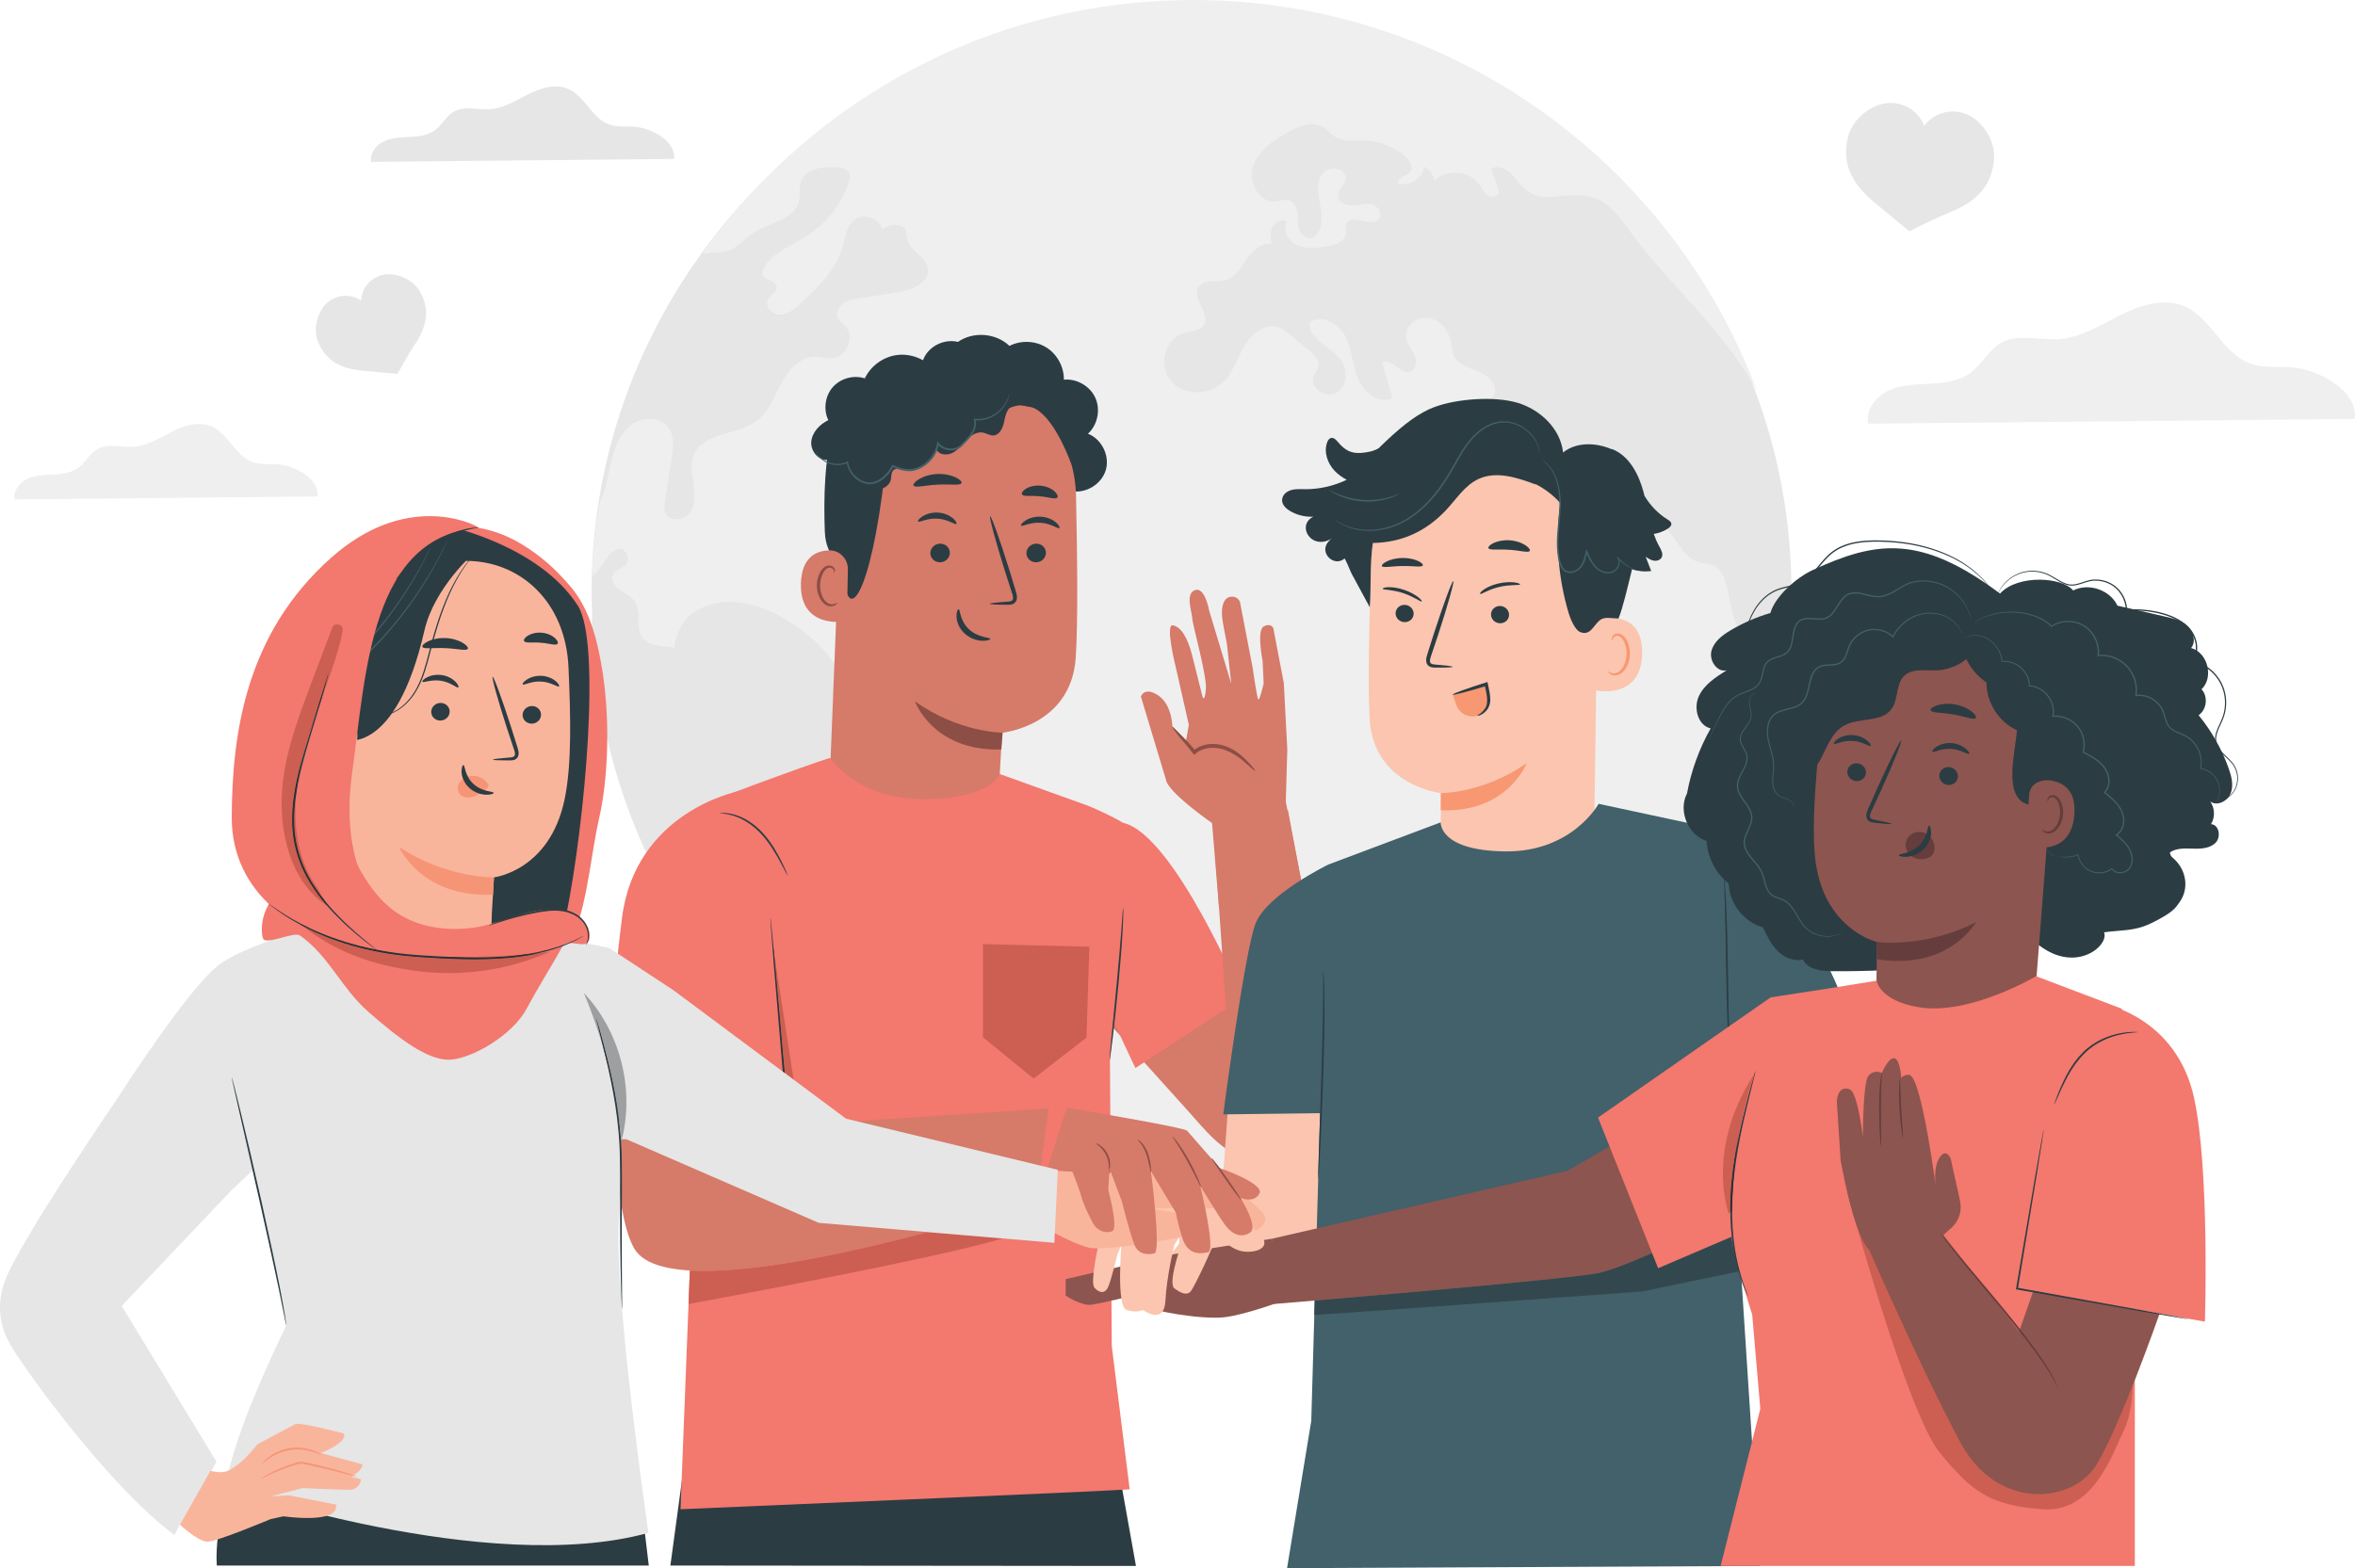 <?xml version="1.0" encoding="UTF-8"?>
<!DOCTYPE svg PUBLIC "-//W3C//DTD SVG 1.1//EN" "http://www.w3.org/Graphics/SVG/1.1/DTD/svg11.dtd">
<!-- Creator: CorelDRAW 2018 (64 Bit Versão de avaliação) -->
<svg xmlns="http://www.w3.org/2000/svg" xml:space="preserve" width="81.25mm" height="54.118mm" version="1.1" style="shape-rendering:geometricPrecision; text-rendering:geometricPrecision; image-rendering:optimizeQuality; fill-rule:evenodd; clip-rule:evenodd"
viewBox="0 0 8124.98 5411.81"
 xmlns:xlink="http://www.w3.org/1999/xlink">
 <defs>
  <style type="text/css">
   <![CDATA[
    .fil0 {fill:#E5E6E5}
    .fil12 {fill:#273035;fill-rule:nonzero}
    .fil4 {fill:#2C3C43;fill-rule:nonzero}
    .fil17 {fill:#33484E;fill-rule:nonzero}
    .fil8 {fill:#42616A;fill-rule:nonzero}
    .fil18 {fill:#653D3C;fill-rule:nonzero}
    .fil3 {fill:#778488;fill-rule:nonzero}
    .fil7 {fill:#8C4E45;fill-rule:nonzero}
    .fil15 {fill:#8D554F;fill-rule:nonzero}
    .fil20 {fill:#93594F;fill-rule:nonzero}
    .fil21 {fill:#9D9FA0;fill-rule:nonzero}
    .fil11 {fill:#A3A5A7;fill-rule:nonzero}
    .fil10 {fill:#ABAEAF;fill-rule:nonzero}
    .fil9 {fill:#CC5F52;fill-rule:nonzero}
    .fil5 {fill:#D67A69;fill-rule:nonzero}
    .fil2 {fill:#E5E6E5;fill-rule:nonzero}
    .fil1 {fill:#EFEFEF;fill-rule:nonzero}
    .fil6 {fill:#F3786E;fill-rule:nonzero}
    .fil19 {fill:#F69576;fill-rule:nonzero}
    .fil14 {fill:#F79872;fill-rule:nonzero}
    .fil16 {fill:#F9B59C;fill-rule:nonzero}
    .fil13 {fill:#FBC5AF;fill-rule:nonzero}
   ]]>
  </style>
 </defs>
 <g id="Camada_x0020_1">
  <ellipse class="fil0" cx="4110.9" cy="2041.47" rx="2069.74" ry="2023.21"/>
  <path class="fil1" d="M5993.78 2161.81c-20.37,-46 -24.97,-96.93 -38.44,-145.24 -7.22,-25.95 -19.38,-53.56 -43.7,-65.07 -16.1,-7.55 -35.16,-6.56 -52.24,-11.82 -61.46,-18.39 -78.21,-104.16 -136.37,-130.78 -18.39,-8.21 -38.78,-9.86 -58.49,-12.16 -77.87,-9.19 -158.38,-36.14 -207.34,-97.26 -16.11,-19.71 -28.26,-43.05 -47.98,-59.15 -20.06,-16.09 -50.93,-22.99 -70.31,-6.56 16.42,32.86 32.52,65.71 48.63,98.25 14.78,29.57 29.89,60.12 54.54,81.82 24.97,22 61.77,33.51 91.68,19.71 9.85,-4.6 19.71,-12.16 30.88,-10.84 7.89,0.99 14.79,6.57 20.06,12.81 42.37,47 28.57,124.87 -12.82,172.84 -41.07,47.65 -102.2,72.62 -161.01,95.94 -21.03,8.23 -43.37,16.76 -65.72,12.82 -40.75,-7.56 -62.44,-51.91 -74.27,-91.67 -26.61,-88.06 -39.43,-183.69 -93.98,-257.95 -17.4,-23.33 -39.1,-44.69 -49.61,-71.95 -11.18,-29.58 -8.55,-64.09 -26.29,-90.04 -18.41,-27.27 -57.51,-43.05 -60.13,-75.91 -1.65,-23 17.41,-43.38 38.45,-53.23 21.03,-10.19 44.69,-13.14 66.37,-22.02 8.55,-3.61 18.07,-9.86 18.4,-19.05 0,-13.81 -19.05,-19.39 -23.98,-32.2 -5.27,-14.47 9.53,-27.94 15.76,-42.07 13.48,-32.2 -20.04,-64.73 -52.57,-77.88 -32.2,-13.14 -71.32,-22.67 -86.43,-54.22 -6.89,-14.45 -7.54,-31.21 -10.5,-46.97 -7.56,-39.77 -36.81,-78.21 -76.89,-84.79 -40.43,-6.58 -85.1,29.25 -78.54,69.34 3.95,22.01 20.37,39.1 29.24,59.46 9.2,20.38 6.58,50.61 -14.45,57.18 -16.04,4.89 -31.79,-6.11 -46.96,-17.13 -17.47,-12.68 -34.17,-25.36 -49.65,-13.75 11.82,40.42 23.32,80.83 35.16,121.57 -45.35,23.01 -99.56,-18.73 -118.95,-66.04 -19.39,-46.98 -20.05,-100.88 -43.05,-146.23 -23,-45.67 -85.11,-79.51 -124.53,-47.31 -1.97,58.49 75.25,82.15 109.42,129.47 24.65,34.17 21.02,89.7 -15.45,111.38 -36.14,21.69 -93.65,-16.1 -79.83,-55.86 4.93,-13.8 16.42,-25.29 17.73,-40.08 1.32,-18.41 -14.14,-33.2 -28.25,-45.02 -22.02,-18.73 -44.04,-37.13 -66.06,-55.53 -14.12,-11.83 -29.24,-24.31 -47,-29.58 -45.32,-13.14 -90.67,23.67 -114.66,64.09 -23.98,40.73 -37.46,88.38 -70.66,122.22 -47.63,49.3 -138,52.25 -182.69,0.67 -45.01,-51.6 -22.01,-148.2 44.03,-166.93 24.97,-6.9 56.52,-6.24 69.67,-28.26 22.99,-39.1 -42.73,-89.05 -20.05,-128.49 17.41,-30.22 63.41,-16.42 96.93,-26.61 33.19,-10.19 51.92,-43.7 71.63,-72.61 19.4,-28.59 49.96,-57.51 84.13,-49.95 -2.63,-20.05 -5.26,-41.74 3.61,-59.8 8.88,-18.41 33.85,-30.24 50.27,-18.41 -16.76,27.61 3.29,66.04 32.54,79.85 29.25,13.81 63.41,10.52 95.62,6.9 32.21,-3.93 72.62,-15.76 75.25,-47.97 0.99,-10.51 -2.96,-21.69 0.99,-31.55 7.37,-20.06 30.2,-15.25 54.23,-10.45 22.04,4.4 45.09,8.8 58.14,-5.98 15.77,-16.09 -1.64,-44.7 -23.66,-49.94 -21.69,-5.59 -44.36,2.62 -66.7,3.28 -22.34,0.99 -49.62,-10.84 -50.61,-33.18 -0.98,-22.03 23.67,-37.79 26.3,-59.48 4.27,-36.8 -58.17,-46.32 -80.18,-16.43 -21.69,29.9 -14.13,70.97 -7.55,107.45 6.88,36.47 10.17,79.52 -16.77,105.15 -11.5,17.42 -41.4,8.21 -51.26,-10.18 -10.2,-18.41 -7.89,-40.76 -9.53,-61.45 -1.64,-21.03 -10.85,-44.69 -31.22,-50.28 -14.12,-3.94 -29.25,2.95 -43.7,4.92 -57.18,6.91 -96.94,-67.02 -78.87,-121.57 17.74,-54.87 69.66,-90.03 119.94,-117.96 36.8,-20.38 82.47,-39.44 118.96,-18.73 17.08,9.52 28.91,25.96 45.66,35.81 22.33,13.19 48.74,12.48 74.89,11.78 7.74,-0.22 15.46,-0.42 23.04,-0.28 52.25,1.31 103.84,21.37 142.94,55.54 14.79,13.47 28.59,35.82 17.08,51.92 -12.49,17.09 -48.29,20.69 -42.05,40.73 38.77,12.82 85.11,-17.08 89.38,-57.5 19.05,8.55 32.85,27.94 34.49,48.63 41.73,-42.38 121.92,-36.14 156.1,12.82 9.18,12.82 15.76,28.25 28.9,37.14 13.15,8.53 36.15,4.27 37.79,-11.18 0.66,-4.92 -0.99,-9.86 -2.62,-14.45 -7.9,-22.36 -16.1,-44.37 -23.99,-66.37 30.56,-16.44 66.71,9.18 87.4,36.79 52.06,69.64 94.03,63.8 149.35,57.97 26.39,-2.77 55.83,-5.55 90.86,-0.14 73.26,11.18 105.47,58.17 146.87,115.01 126.84,174.8 294.43,318.08 409.77,500.77 12.14,19.06 23.32,38.45 33.83,58.16 -1.96,-4.93 -3.61,-9.85 -5.59,-14.78 -45.34,-119.28 -101.52,-233.3 -167.56,-340.75 -14.14,-23.01 -28.59,-45.67 -43.4,-68.02 -9.18,-13.8 -18.72,-27.93 -28.24,-41.41 -12.17,-17.74 -24.97,-34.83 -37.8,-51.91 -10.2,-13.8 -20.37,-27.27 -30.89,-40.41 -7.22,-9.21 -14.78,-18.41 -22.34,-27.61 -7.88,-10.52 -16.43,-20.7 -25.64,-30.88l-27.59 -31.88c-2.63,-3.28 -5.58,-6.57 -8.88,-9.86 -9.52,-11.18 -19.7,-22.02 -29.9,-32.85 -0.66,-1.32 -1.64,-2.3 -2.95,-3.3 -2.63,-2.96 -5.58,-5.9 -8.54,-8.86 -8.22,-9.21 -17.09,-18.08 -25.63,-26.94 -14.14,-14.47 -28.59,-28.92 -43.37,-42.73 -12.17,-12.16 -24.65,-23.65 -37.47,-35.16 -11.16,-10.18 -22.35,-20.38 -33.84,-30.24 -11.18,-9.84 -22.34,-19.38 -33.84,-28.9 -13.81,-11.83 -27.93,-23.34 -42.4,-34.83l-0.32 0c-39.76,-31.88 -80.85,-62.1 -122.9,-90.36 -10.51,-7.23 -20.71,-14.13 -31.23,-21.03 -10.5,-7.23 -21.35,-13.81 -31.86,-20.38 -10.84,-6.57 -21.35,-13.47 -32.21,-19.71 -10.84,-6.91 -21.67,-13.15 -32.53,-19.4 -8.86,-5.25 -17.41,-10.17 -26.28,-14.78 -4.6,-2.96 -8.88,-5.25 -13.47,-7.56 -18.73,-10.51 -37.79,-20.71 -56.85,-30.23 -9.53,-4.93 -19.06,-9.86 -28.91,-14.46 -12.17,-6.24 -24.65,-12.16 -37.14,-17.74 -1.65,-0.99 -3.62,-1.98 -5.59,-2.63 -11.16,-5.25 -22.34,-10.51 -33.83,-15.44 -16.11,-6.9 -32.21,-13.8 -48.31,-20.37 -18.4,-7.57 -36.8,-15.12 -55.53,-22.02 -20.71,-7.89 -41.4,-15.44 -62.43,-22.35 -21.03,-7.23 -42.39,-14.13 -63.75,-20.71 -21.37,-6.56 -42.73,-12.48 -64.42,-18.39 -42.7,-11.5 -86.08,-21.69 -129.8,-30.56l-2.28 -0.65c-16.76,-3.29 -33.52,-6.58 -50.28,-9.2 -1.31,-0.34 -2.3,-0.66 -3.28,-0.66 -7.24,-1.31 -14.78,-2.63 -22.34,-3.62 -31.22,-5.25 -62.77,-9.52 -94.63,-13.14 -3.62,-0.65 -7.57,-0.99 -11.51,-1.31 -9.2,-1.31 -18.41,-1.97 -27.94,-2.96 -21.02,-1.98 -42.06,-3.62 -63.41,-4.93 -22.01,-1.65 -44.36,-2.62 -66.7,-3.28 -23.34,-1 -46.67,-1.32 -69.99,-1.32 -61.79,0 -122.9,2.63 -183.36,8.21 -14.47,0.98 -28.58,2.31 -42.72,3.95 -14.78,1.64 -29.57,3.29 -44.36,5.26 -14.78,1.96 -29.57,3.94 -44.04,6.24 -14.77,2.3 -29.23,4.6 -44.03,7.22 -12.49,1.98 -25.29,4.28 -37.78,6.91 -30.89,5.91 -61.45,12.48 -91.68,19.71 -14.13,3.29 -28.25,6.9 -42.39,10.85 -14.12,3.6 -28.26,7.56 -42.06,11.5 -23.33,6.57 -46,13.81 -68.67,21.02l-0.33 0c-18.39,6.25 -37.12,12.5 -55.2,18.74l-1.32 0.65c-18.73,6.58 -36.8,13.47 -55.2,20.7l-2.97 0.98c-16.76,6.58 -33.5,13.48 -49.94,20.38 -20.7,8.55 -41.07,17.76 -61.11,26.94 -17.09,7.89 -33.85,15.78 -50.28,24 -17.75,8.87 -35.48,17.73 -52.91,26.93l-1.96 1c-16.77,8.86 -33.53,18.07 -49.95,27.59 -17.09,9.53 -33.84,19.4 -50.6,29.92l-0.34 0c-15.76,9.52 -31.21,19.04 -46.65,28.91 -5.92,3.61 -11.49,7.57 -17.41,11.5 -16.43,10.52 -32.21,21.35 -48.31,32.53 -19.72,13.47 -38.77,27.6 -57.83,41.73 -16.76,12.5 -33.18,25.3 -49.29,38.11 -92.99,74.26 -179.75,156.09 -258.27,244.81 -27.94,30.88 -54.22,62.43 -79.85,94.63 -21.7,27.6 -42.71,55.53 -62.77,84.45 -18.07,25.14 -35.49,50.77 -52.29,76.8 16.8,-26.03 34.22,-51.66 52.29,-76.8 5.27,-0.66 10.52,-1.31 15.78,-1.65 29.57,-2.29 60.78,-1.31 87.4,-14.11 24.65,-12.17 42.06,-34.18 64.41,-49.96 57.17,-40.74 150.82,-48.31 166.27,-116.65 5.25,-23.01 -0.99,-47.97 7.55,-69.99 16.11,-41.06 70.98,-46.98 115.01,-46.33 18.73,0 40.75,2.62 49.3,19.06 6.24,11.49 2.62,25.96 -1.98,38.12 -26.94,76.88 -81.49,143.27 -150.83,185.33 -57.18,34.83 -131.77,61.77 -147.53,126.81 7.89,22.03 47.97,20.38 51.25,43.39 2.31,18.4 -21.35,27.94 -29.9,44.36 -12.49,23.99 16.1,53.24 43.38,51.91 27.27,-1.31 49.95,-21.02 70,-39.42 59.79,-55.53 122.55,-115.34 144.24,-194.19 9.21,-32.54 12.49,-70.65 38.77,-92.35 31.23,-25.63 87.07,-7.88 97.6,31.22 25.97,-14.45 66.37,-25.3 79.84,1.65 4.6,9.53 3.3,20.69 5.59,30.89 8.55,42.05 66.04,61.11 71.96,103.5 6.9,48.96 -55.85,74.27 -104.82,81.82 -44.36,6.9 -88.71,13.8 -133.08,21.03 -19.38,2.95 -39.43,6.25 -55.2,17.74 -15.77,11.83 -25.63,34.18 -16.43,51.59 5.26,9.54 15.45,15.78 23.01,23.66 36.8,36.81 6.56,112.71 -45.35,114.36 -17.75,0.66 -35.17,-5.92 -52.9,-6.58 -52.58,-2.3 -94.33,44.04 -119.28,90.36 -24.98,46.34 -43.71,99.24 -85.76,130.79 -67.69,50.92 -184.35,39.1 -217.21,117.3 -13.15,31.55 -6.24,67.04 -0.99,100.88 5.27,33.52 7.55,70.97 -12.16,98.9 -19.38,27.61 -69.98,33.52 -84.44,2.64 -6.26,-13.48 -4.29,-29.24 -1.97,-43.71 7.88,-48.63 15.43,-97.26 22.99,-145.9 5.6,-36.15 10.52,-76.55 -10.83,-106.13 -29.91,-41.4 -96.94,-37.46 -135.73,-4.27 -38.44,33.19 -54.53,85.11 -65.38,134.73 -7.89,36.8 -17.08,88.7 -37.46,130.76l0 0.01c-6.89,40.75 -12.48,82.15 -16.76,123.87 -4.27,42.74 -7.23,85.12 -8.86,128.49 5.25,-4.28 10.83,-9.52 16.76,-15.77 20.69,-21.36 62.42,-111.73 99.89,-67.36 9.53,11.17 9.85,29.25 0.66,41.07 -11.51,14.79 -34.51,18.08 -43.38,34.18 -10.85,19.06 4.26,42.71 22.01,55.19 17.75,12.82 39.44,20.71 51.92,38.78 23.98,34.51 1,86.75 24.32,121.91 20.04,30.23 62.76,32.2 99.24,36.14 4.26,0.66 8.21,1.33 12.48,1.98 10.18,-72.29 44.02,-131.12 142.61,-153.45 136.03,-30.89 314.79,81.81 391.34,184.33 85.44,114.69 125.87,277.01 256.65,334.51 93.64,41.08 226.71,26.29 272.39,117.97 40.75,82.15 -30.21,174.48 -41.07,265.5 -6.89,60.14 12.82,119.93 17.41,180.06 4.28,60.48 -13.47,130.79 -68.34,156.09 -30.56,13.81 -69,12.17 -93.65,35.17 -43.7,41.4 -7.88,126.82 -51.59,168.24 -15.44,14.45 -36.8,19.71 -55.53,29.23 -98.24,49.62 -95.62,194.21 -49.95,294.43 1.65,3.61 3.29,6.9 4.93,10.51 145.24,87.08 301.65,156.74 466.93,206.02 189.28,57.51 390.04,88.07 598.05,88.07 351.91,0 683.8,-87.73 974.27,-242.49l0.33 0c63.1,-33.86 124.54,-70.66 183.69,-110.74 91.68,-61.46 177.77,-130.13 257.94,-205.04 55.53,-51.92 108.43,-106.8 157.73,-164.62 34.83,-40.1 67.69,-81.83 99.24,-124.55 16.1,-22.01 31.86,-44.03 46.66,-66.7 45.34,-66.38 86.75,-135.72 123.87,-207.35 53.9,-103.17 98.91,-211.61 134.4,-323.99 36.47,-113.36 63.08,-231 79.19,-351.92 6.25,-46.66 11.17,-93.98 14.45,-141.62 -22.67,22.01 -52.25,37.79 -83.45,37.12 -49.95,-0.66 -91.04,-42.39 -111.08,-88.39z"/>
  <path class="fil2" d="M5410.43 3185.34c-33.47,4.7 -72.96,-11.82 -98.41,10.44 -14.83,12.97 -18.11,34.27 -24.02,53.09 -8.16,26.13 -23.85,50.82 -47.4,64.77 -23.56,13.96 -55.58,15.11 -77.4,-1.41 -21.82,-16.52 -28.48,-51.74 -10.62,-72.5 8.11,-9.43 19.82,-15.04 28.88,-23.6 44.41,-41.97 14,-119.82 47.79,-169.71 19.91,-29.42 51.24,-59.3 73.13,-89.12 16.81,-22.93 22.99,-41.1 53.92,-47.2 135.35,-26.63 196.51,255.31 54.13,275.24z"/>
  <path class="fil3" d="M2041.15 2038.61c0.2,-12.54 0.15,-25.14 0.64,-37.46 0,-3.95 0.34,-7.57 0.67,-11.51l0 -0.33 0 0.33c-0.33,3.94 -0.67,7.56 -0.67,11.51 -0.49,12.32 -0.44,24.92 -0.64,37.46z"/>
  <path class="fil2" d="M2311.57 2621.85c-6.58,-59.48 13.14,-118.96 14.13,-179.08 0.66,-41.41 -2.3,-85.12 -2.96,-126.85 -35.48,-1.64 -70.98,-6.56 -105.47,-14.77 -7.24,-1.66 -15.12,-3.96 -19.39,-9.87 -4.61,-6.25 -3.94,-14.46 -4.27,-22.02 -2.63,-46.65 -47.65,-77.55 -88.07,-100.87 -20.69,-12.16 -41.73,-23.99 -64.07,-31.55 0,4.93 0,9.53 0.32,14.46 8.22,231 54.22,452.8 132.1,658.83 35.49,93.98 77.87,185 126.84,272.07 20.37,37.8 42.72,74.92 66.05,111.39 28.91,45.02 59.14,89.06 91.67,131.45 30.23,40.73 62.43,80.5 96.29,118.62 46.32,52.9 95.29,103.18 146.87,151.15 45.67,42.72 93.32,83.13 142.94,121.58 -113.36,-304.28 -220.17,-614.8 -414.03,-873.73 -50.92,-67.69 -109.42,-136.7 -118.95,-220.81z"/>
  <path class="fil1" d="M1095.39 1713.26c7.99,-58.08 -73.99,-105.86 -135.58,-110.82 -29.38,-2.37 -59.89,2.11 -87.72,-7.58 -60.29,-21.01 -84.38,-98.91 -143.21,-123.72 -43.98,-18.56 -94.62,-2.04 -137.26,19.42 -42.64,21.47 -84.78,48.47 -132.42,51.52 -41.44,2.65 -86.45,-12.72 -122.69,7.53 -27.02,15.09 -41.17,46.2 -66.07,64.57 -24.37,17.97 -56.14,21.78 -86.36,23.42 -30.24,1.65 -61.52,1.95 -89.04,14.55 -27.53,12.6 -50.3,41.71 -44.59,71.43l1044.94 -10.32z"/>
  <path class="fil2" d="M2325.65 548.37c7.99,-58.1 -73.98,-105.88 -135.59,-110.84 -29.37,-2.37 -59.88,2.12 -87.72,-7.58 -60.28,-21.02 -84.36,-98.91 -143.2,-123.73 -43.98,-18.54 -94.62,-2.03 -137.26,19.43 -42.64,21.46 -84.78,48.47 -132.42,51.52 -41.44,2.65 -86.43,-12.72 -122.69,7.53 -27.02,15.08 -41.17,46.21 -66.07,64.57 -24.36,17.98 -56.14,21.77 -86.36,23.42 -30.23,1.64 -61.52,1.95 -89.04,14.55 -27.53,12.6 -50.3,41.71 -44.59,71.43l1044.94 -10.3z"/>
  <path class="fil1" d="M8124.1 1445.67c12.84,-93.33 -118.88,-170.13 -217.87,-178.1 -47.2,-3.8 -96.23,3.42 -140.95,-12.17 -96.89,-33.78 -135.59,-158.95 -230.13,-198.82 -70.68,-29.8 -152.05,-3.27 -220.57,31.21 -68.52,34.48 -136.23,77.89 -212.78,82.79 -66.59,4.26 -138.91,-20.44 -197.17,12.09 -43.4,24.25 -66.15,74.26 -106.16,103.78 -39.15,28.87 -90.21,34.99 -138.79,37.63 -48.57,2.65 -98.84,3.13 -143.07,23.39 -44.23,20.24 -80.82,67 -71.63,114.78l1679.12 -16.58z"/>
  <path class="fil2" d="M6879.88 545.75c1.45,-32.28 -9.15,-64.41 -26.57,-91.62 -17.09,-26.65 -41.31,-49.38 -70.78,-60.92 -31.31,-12.28 -67.64,-11.02 -98.01,3.38 -18.07,8.57 -33.88,21.71 -45.88,37.69 -6.57,-16.94 -16.75,-32.48 -29.9,-44.99 -24.35,-23.18 -58.47,-35.76 -92.03,-33.91 -31.61,1.76 -61.73,15.78 -86.29,35.74 -25.07,20.36 -45.19,47.58 -53.91,78.69 -10.9,38.96 -10.21,83.64 4.89,121.18 15.94,39.64 46.37,74.48 79.01,102.05 54.88,46.37 127.53,105.05 127.53,105.05 0,0 75.74,-39.73 142.38,-66.58 39.63,-15.97 79.45,-39.53 107,-72.2 26.08,-30.93 40.72,-73.14 42.56,-113.56z"/>
  <path class="fil2" d="M1447.15 1003.39c-13.08,-21.08 -33.74,-36.85 -56.58,-46.52 -22.39,-9.48 -47.6,-13.38 -71.29,-7.91 -25.15,5.81 -47.63,22.37 -60.64,44.67 -7.73,13.27 -12.05,28.46 -12.72,43.77 -11.51,-7.87 -24.7,-13.29 -38.46,-15.52 -25.49,-4.13 -52.57,2.71 -73.03,18.45 -19.26,14.82 -32.28,36.77 -39.17,60.08 -7.05,23.78 -7.99,49.76 -0.02,73.24 9.99,29.43 29.81,57.43 55.66,74.67 27.31,18.22 61.7,27.09 94.35,30.4 54.89,5.55 126.38,11.23 126.38,11.23 0,0 30.77,-58.04 61.35,-103.96 18.18,-27.32 33.19,-59.52 36.47,-92.16 3.1,-30.92 -5.93,-64.04 -22.3,-90.44z"/>
  <polygon class="fil4" points="2312.86,5402.76 2380.21,4907.15 3817.96,4838.58 3919.2,5404.2 "/>
  <path class="fil5" d="M3659.96 3346.84l431.35 478.62c71.19,78.98 122.57,150.89 224.91,179.79 71.67,20.24 222.64,28.59 260.75,-18.49 52.28,-64.57 84.72,-176.27 11.52,-316.76 -47.64,-91.43 -466.14,-465.1 -466.14,-465.1l-462.39 141.94z"/>
  <path class="fil6" d="M3802.02 3426.83c2.44,23.66 115.25,258.96 115.25,258.96l370.31 -241.57c0,0 -238.37,-566.29 -412.45,-604.36l-73.11 586.97z"/>
  <path class="fil5" d="M4436.08 2766.71l5.23 -179.94 -11.99 -229.19 -36.41 -190.61c0,0 -9.57,-18.71 -33.62,-4.56 -24.06,14.15 -3.22,118.15 -3.22,118.15l3.72 78.2c0,0 -14.09,60.37 -18.61,55.29 -4.52,-5.07 -19.62,-110.66 -19.62,-110.66l-43.66 -226.72c0,0 -10.41,-24.44 -38.26,-15.66 -15.47,4.87 -25.57,27.39 -23.63,61 1.92,33.61 16.58,90.3 18.12,109.4 1.53,19.09 14.12,129.33 14.12,129.33l-76.56 -253.6c0,0 -14.2,-82.52 -48.56,-70.65 -34.39,11.87 -11.43,71.07 -9.88,96.66 1.53,25.59 51.32,198.23 47.14,246.37 -4.17,48.13 -11.82,24.07 -11.82,24.07 0,0 -19.92,-79.43 -35.61,-142.07 -15.72,-62.66 -39.41,-98.92 -66.55,-103.5 -27.12,-4.57 9.26,140.59 9.26,140.59l45.97 202.81 -11.42 64.57 -45.22 -58.11c0,0 -1.32,-76.13 -48.88,-107.87 -48.34,-32.25 -59.84,3.94 -59.84,3.94l88.67 294.65c20.98,48.16 156.81,141.83 156.81,141.83l24.27 295.44 301.85 -6.01 -71.8 -363.15z"/>
  <path class="fil7" d="M4330.18 2660.35c-1.52,1.47 -15.77,-13.02 -40.28,-33.83 -24.16,-19.94 -62.37,-47.8 -110.43,-45.62 -21.2,0.77 -40.89,7.93 -54.57,19.83l-5.05 4.38 -4.38 -5.78c-19.37,-25.53 -40.13,-47.78 -52.48,-63.84 -12.97,-15.99 -19.38,-26.77 -17.96,-27.63 1.04,-0.59 9.09,7.98 23.69,22.54 14.36,15.18 34.87,34.19 57.37,62.38l-9.44 -1.41c15.64,-14.42 38.57,-22.98 62.24,-23.81 26.28,-1.19 50.98,6.29 70.49,16.98 19.66,10.61 34.89,23.58 46.81,34.96 23.53,23.18 35.14,39.79 33.99,40.85z"/>
  <polygon class="fil5" points="4251.94,3795.41 4187.95,2876.06 4443.52,2795.94 4629.08,3795.41 "/>
  <path class="fil4" d="M3698.25 1694.95c49.93,8.64 103.61,-25.29 117.23,-74.09 13.62,-48.8 -14.72,-105.62 -61.92,-124.09 33.12,-30.23 43.98,-82.3 25.73,-123.25 -18.25,-40.95 -64.25,-67.66 -108.86,-63.24 0.71,-44.26 -23.21,-88.12 -60.82,-111.47 -37.61,-23.33 -87.54,-25.33 -126.88,-5.05 -46.37,-44.67 -124.98,-50.8 -177.71,-13.87 -42.45,-10.41 -90.58,9.73 -112.96,47.27 -22.38,37.54 -17.21,89.46 12.15,121.85l494.04 345.94z"/>
  <path class="fil5" d="M3711.22 2271.26c8.09,-113.44 5.75,-348.42 1.17,-561.04 -4.93,-228.54 -184.6,-414.92 -412.8,-428.4l-22.68 -1.34c-245.38,-0.13 -382.58,208.19 -375.92,453.48l-37.74 944.67 148.2 133.87c135.04,121.97 348.77,84.54 434.31,-76.07l11.45 -207.62c0,0 237.24,-22.68 254.01,-257.55z"/>
  <path class="fil7" d="M3459.18 2528.58c0,0 -150.62,0.19 -302.66,-108.29 0,0 62.45,173.42 298.24,166.09l4.42 -57.8z"/>
  <path class="fil4" d="M3608.53 1908.56c-0.41,17.75 -15.81,32.05 -34.36,31.94 -18.53,-0.09 -33.25,-14.53 -32.81,-32.29 0.42,-17.77 15.79,-32.08 34.32,-31.98 18.55,0.09 33.26,14.57 32.85,32.33z"/>
  <path class="fil4" d="M3655.09 1822.3c-4.43,4.14 -28.74,-16.18 -64.87,-18.21 -36.06,-2.56 -63.66,14.46 -67.3,9.81 -1.82,-2.07 2.88,-9.72 14.92,-17.44 11.85,-7.71 31.71,-14.7 54.21,-13.28 22.48,1.46 40.92,10.85 51.3,19.97 10.6,9.17 13.9,17.32 11.74,19.15z"/>
  <path class="fil4" d="M3277.02 1908.56c-0.42,17.75 -15.81,32.05 -34.36,31.94 -18.53,-0.08 -33.25,-14.53 -32.82,-32.3 0.41,-17.75 15.81,-32.07 34.33,-31.97 18.56,0.09 33.27,14.57 32.85,32.33z"/>
  <path class="fil4" d="M3299.65 1808.1c-4.42,4.13 -28.77,-16.18 -64.88,-18.21 -36.03,-2.55 -63.65,14.46 -67.3,9.81 -1.81,-2.07 2.85,-9.73 14.94,-17.45 11.84,-7.69 31.7,-14.69 54.2,-13.27 22.49,1.46 40.93,10.86 51.3,19.97 10.58,9.18 13.9,17.31 11.74,19.15z"/>
  <path class="fil4" d="M3414.95 2083.72c-0.05,-2.08 22.64,-4.63 59.28,-7.14 9.29,-0.4 18.12,-1.72 20.04,-7.93 2.56,-6.53 -0.69,-16.7 -4.54,-27.7 -7.35,-22.83 -15.05,-46.75 -23.13,-71.83 -31.98,-102.24 -54.55,-186.06 -50.43,-187.32 4.14,-1.24 33.41,80.59 65.39,182.82 7.65,25.19 15,49.22 21.96,72.19 2.86,10.68 8.18,22.92 2.65,36.47 -2.89,6.75 -9.96,11.36 -15.96,12.6 -6.02,1.46 -11.22,1.25 -15.8,1.25 -36.73,-0.19 -59.44,-1.37 -59.46,-3.41z"/>
  <path class="fil4" d="M3307.17 2102.43c5.9,0 3.66,39.21 35.57,69.01 31.85,29.89 73.9,27.97 73.89,33.46 0.4,2.49 -9.76,7.06 -27.42,6.5 -17.34,-0.43 -42.29,-7.47 -61.82,-25.7 -19.46,-18.29 -26.91,-41.57 -27.31,-57.72 -0.52,-16.49 4.41,-25.95 7.09,-25.55z"/>
  <path class="fil4" d="M3317.33 1667.12c-4.14,9.61 -39.94,2.83 -82.61,5.43 -42.73,1.76 -77.63,12.15 -82.73,3.01 -2.26,-4.38 4.23,-13.25 18.61,-21.94 14.26,-8.69 36.65,-16.43 62.25,-17.75 25.61,-1.27 48.67,4.13 63.72,11.32 15.2,7.19 22.57,15.36 20.76,19.93z"/>
  <path class="fil4" d="M3647.97 1717c-6.83,7.82 -31.21,-2.17 -61.12,-4.32 -29.8,-3.21 -55.58,2.25 -60.89,-6.68 -2.32,-4.31 2.15,-12.3 13.68,-19.41 11.36,-7.1 29.98,-12.35 50.51,-10.51 20.51,1.86 37.9,10.35 47.81,19.37 10.07,9.05 13.05,17.71 10.01,21.55z"/>
  <path class="fil4" d="M3696.15 1601.16c0,0 -53.31,-150.84 -122.26,-189.37 -83.47,-46.65 -126.02,45.47 -206.55,17.76 -80.53,-27.72 -160.21,-72.45 -247.62,-14.09 -95.69,63.88 -55.64,115.02 -67.45,218.97 -47.87,421.46 -132.14,536.47 -142.36,336.02 -1.12,-21.97 -60.65,-42.88 -64.19,-135.6 -4.58,-120.22 -0.62,-265.63 31.06,-348.89 26.71,-70.18 70.39,-117.16 146.71,-167.32 120.47,-79.18 279.09,-71.67 386.09,-54.49 107.01,17.18 307.25,153.29 286.57,337.01z"/>
  <path class="fil5" d="M2925.27 1964.95c0.65,-36.38 -28.91,-66.86 -65.26,-65.55 -44.07,1.58 -94.33,23.59 -96.77,114.35 -4.35,160.99 158.17,132.14 158.58,127.52 0.28,-3.12 2.23,-108.95 3.45,-176.32z"/>
  <path class="fil7" d="M2888.42 2079.75c-0.68,-0.53 -2.86,1.9 -7.66,3.95 -4.67,1.98 -12.66,3.23 -20.97,-0.14 -16.84,-6.7 -30.43,-34.09 -30.43,-63.13 -0.01,-14.66 3.43,-28.53 8.94,-39.94 5.23,-11.65 13.07,-19.67 21.68,-20.96 8.57,-1.74 14.5,3.55 16.33,8.15 2.04,4.55 0.94,7.74 1.77,8.04 0.45,0.42 3.54,-2.61 2.42,-9.3 -0.58,-3.21 -2.37,-7.05 -6.06,-10.25 -3.78,-3.25 -9.43,-5 -15.4,-4.51 -12.43,0.52 -23.92,11.64 -29.96,24.15 -6.74,12.58 -10.96,28.15 -10.95,44.62 0.16,32.48 15.95,63.28 39.04,70.63 11.25,3.25 20.79,0.09 25.77,-3.58 5.1,-3.83 6.03,-7.42 5.48,-7.73z"/>
  <path class="fil4" d="M2946.77 1653.8c20.03,15.49 41.21,31.48 66.21,35.44 25,3.98 54.61,-8.77 60.31,-33.43 2.57,-11.08 0.6,-24.2 8.46,-32.43 9.39,-9.8 25.38,-5.6 38.76,-3.38 46.43,7.71 96.23,-22.52 110.8,-67.26 10.87,18.55 38.71,19.41 57.43,8.84 18.72,-10.55 31.45,-28.9 46.52,-44.22 15.06,-15.33 35.72,-28.61 56.78,-24.34 11.77,2.39 22.48,10.12 34.5,9.76 21.21,-0.64 32.96,-24.73 37.4,-45.5 4.43,-20.75 8.36,-45.04 26.9,-55.36 17.18,-9.57 38.28,-2.22 57.54,1.79 19.25,4.01 44.6,0.94 50.7,-17.77 3.2,-9.81 -0.46,-20.55 -5.47,-29.57 -22.7,-40.86 -76.23,-61.59 -120.52,-46.65 -12.6,-54.01 -59.82,-98.27 -114.54,-107.32 -54.73,-9.07 -113.69,17.61 -143.02,64.7 -32.15,-32.81 -80.73,-48.66 -126.05,-41.09 -45.3,7.56 -86.11,38.31 -105.86,79.79 -38.49,-12.59 -83.93,-0.09 -110.57,30.39 -26.65,30.48 -32.95,77.2 -15.32,113.64 -29.86,14.8 -56.28,42.04 -58.85,75.28 -2.54,33.21 27.9,68.26 60.51,61.41 -14.49,25.13 -6.02,60.9 18.21,76.85 24.24,15.94 60.45,9.57 77.8,-13.68l-8.63 4.11z"/>
  <path class="fil8" d="M3482.24 1357.72c0.13,0.01 0.06,1.01 -0.22,2.93 -0.32,1.93 -0.61,4.84 -1.52,8.53 -1.92,7.33 -5.56,18.14 -13.49,30.27 -7.99,11.94 -20.08,25.55 -37.87,35.89 -17.46,10.49 -41,17.84 -66.94,14.9l2.93 -3.42c4.19,14.05 1.84,30.46 -5.84,44.19 -7.32,13.98 -18.28,26.12 -29.83,37.9 -5.88,5.62 -11.09,12.34 -19.07,17.37 -7.74,4.82 -16.83,7.34 -26.02,7.94 -18.26,1.26 -38.38,-5.55 -50.63,-21.58l6.12 -1.37c-5.98,31.71 -26.04,62.61 -56.04,80.39 -15.94,10.13 -35.23,15.76 -53.79,14.17 -18.59,-1.27 -35.56,-7.75 -51.33,-14.47l4.41 -1.64c-9.82,19.47 -24.09,35.72 -40.96,47.35 -16.56,11.63 -38.08,17.76 -56.88,11.95 -37.45,-10.27 -60.76,-43.29 -64.07,-73.29l3.54 1.91c-19.43,9.15 -39.68,8.93 -55.7,4.86 -16.26,-3.97 -28.71,-11.88 -37.49,-19.46 -8.8,-7.72 -13.83,-15.4 -16.79,-20.69 -2.71,-5.47 -3.78,-8.47 -3.6,-8.56 0.86,-0.6 4.62,12.54 22.14,27.18 8.76,7.03 20.99,14.29 36.65,17.73 15.43,3.58 34.64,3.32 52.6,-5.48l3.12 -1.53 0.43 3.44c3.47,28 25.96,58.87 60.71,67.99 17.05,5.07 35.97,-0.44 51.66,-11.44 15.76,-10.96 29.38,-26.64 38.51,-44.94l1.44 -2.91 2.97 1.26c15.54,6.58 31.91,12.68 49.1,13.79 17.18,1.4 34.49,-3.6 49.67,-13.21 28.36,-16.83 47.18,-45.72 52.98,-75.73l1.45 -7.54 4.65 6.18c10.33,13.69 28.32,20.14 44.73,19.04 8.23,-0.49 16.3,-2.7 23.05,-6.85 6.58,-3.97 12.01,-10.6 17.97,-16.28 11.52,-11.56 22.16,-23.23 29.12,-36.24 7.3,-12.81 9.39,-27.24 5.85,-39.94l-1.08 -3.9 4.03 0.5c24.39,3.09 47.05,-3.5 64.07,-13.29 17.36,-9.61 29.4,-22.5 37.52,-33.86 16.08,-23.44 16.61,-40.49 17.74,-40.04z"/>
  <path class="fil6" d="M3829.45 3661.29l16.98 -171.23 59.01 -627.66c-30.31,-31.94 -152.48,-82.1 -152.48,-82.1l-303.28 -109.01c0,0 -29.06,83.23 -256.87,86.62 -233.02,3.44 -329.56,-142.34 -329.56,-142.34 -116.44,37.49 -370.66,134 -370.66,134l-86.73 816.55 -4.4 269.56 -53.64 1372.84c0,0 1526.83,-64.85 1549.72,-68.8l-61.84 -494.35 -6.25 -984.08z"/>
  <polygon class="fil9" points="3566.09,3722.22 3391.26,3579.59 3391.26,3258.31 3758.35,3267.24 3748.33,3580.84 "/>
  <polygon class="fil10" points="2375.51,4500.08 2376.24,4481.05 "/>
  <polygon class="fil11" points="3831.71,4015.39 3831.71,4015.39 3831.71,4015.37 3831.71,4015.37 "/>
  <path class="fil9" d="M2375.51 4500.08l0.74 -19.02 3.72 -95.1 4.51 -1.15c14.69,0.78 29.93,1.15 45.73,1.15 215.17,0 526.28,-69.3 769.85,-134l259.13 22c-255.62,76.03 -1082.8,225.97 -1083.68,226.12zm1266.35 -300.24l6.54 -137.66 183.31 -46.79 0 0.01 -3.48 87.06c0,0 -64.36,40.98 -186.37,97.38z"/>
  <path class="fil5" d="M2446.92 2818.22c0,0 -217.48,34.72 -262.27,312 -28.89,178.8 -116.3,966.26 3.24,1177.86 138.29,244.82 1386.93,-165.88 1386.93,-165.88l42.64 -316.88 -962.18 63.65 -120.83 -667.85 -87.53 -402.9z"/>
  <path class="fil6" d="M2098.21 3749.44l609.78 0 -166.83 -1017.07c0,0 -349.52,70.81 -395.27,435.95 -46.17,368.41 -47.68,581.12 -47.68,581.12z"/>
  <path class="fil4" d="M2174.88 3749.44c0,-0.09 0.93,-0.19 2.73,-0.3 2.17,-0.09 4.8,-0.19 8.01,-0.3 7.55,-0.15 17.83,-0.34 30.81,-0.58 27.34,-0.24 66,-0.57 113.67,-0.97 96.64,-0.26 229.69,-0.59 377.88,-0.97l-3.11 3.4c-0.69,-7.9 -1.42,-16.41 -2.15,-24.97 -12.81,-153.38 -24.39,-292.21 -32.83,-393.35 -3.86,-49.94 -7.01,-90.55 -9.23,-119.27 -0.93,-13.68 -1.66,-24.52 -2.19,-32.45 -0.17,-3.39 -0.3,-6.18 -0.41,-8.45 -0.06,-1.91 -0.03,-2.9 0.06,-2.91 0.11,0 0.3,0.97 0.57,2.86 0.29,2.25 0.62,5.01 1.03,8.39 0.83,7.91 1.95,18.72 3.37,32.34 2.7,28.69 6.52,69.23 11.22,119.12 8.9,101.08 21.13,239.86 34.65,393.2 0.73,8.54 1.46,17.04 2.14,24.96l0.29 3.4 -3.41 -0.01c-148.19,-0.38 -281.24,-0.71 -377.88,-0.97 -47.67,-0.41 -86.33,-0.73 -113.67,-0.97 -12.98,-0.25 -23.26,-0.43 -30.81,-0.58 -3.21,-0.13 -5.84,-0.21 -8.01,-0.3 -1.8,-0.11 -2.73,-0.21 -2.73,-0.32z"/>
  <path class="fil4" d="M3875.14 3131.56c0.43,0.01 0.5,7.41 0.29,20.77 -0.13,13.38 -1,32.69 -2.15,56.55 -2.49,47.72 -7.47,113.54 -14.35,186.1 -6.82,72.57 -14.1,138.15 -19.87,185.57 -2.87,23.71 -5.38,42.87 -7.25,56.1 -1.89,13.21 -3.16,20.51 -3.6,20.46 -0.42,-0.06 0.04,-7.43 1.17,-20.73 1.35,-14.34 3.13,-33.32 5.28,-56.31 4.71,-48.51 11.05,-113.67 18.04,-185.68 6.87,-72.51 12.55,-138.21 16.17,-185.8 1.68,-23.01 3.06,-42.01 4.12,-56.36 0.97,-13.32 1.7,-20.68 2.15,-20.67z"/>
  <path class="fil4" d="M2717.47 3020.79c-0.39,0.19 -2.81,-3.84 -6.87,-11.31 -4.65,-8.69 -10.3,-19.27 -16.95,-31.69 -14.49,-26.52 -34.72,-63.54 -65.47,-97.71 -30.78,-34.13 -67.61,-55.77 -96.24,-64.52 -28.7,-9.16 -47.93,-7.66 -47.83,-8.99 -0.01,-0.36 4.69,-0.98 13.26,-0.87 8.56,0.09 21.01,1.51 35.84,5.61 29.72,7.88 68.1,29.59 99.6,64.54 31.43,34.96 51.25,72.78 64.77,99.91 6.72,13.65 11.82,24.83 15.21,32.65 3.39,7.79 5.06,12.19 4.68,12.38z"/>
  <path class="fil9" d="M2738.03 3725.93l-30.94 -23.03c-12.77,-144.86 -24.29,-275.5 -32.77,-371.87 -1.54,-16.37 -2.99,-31.72 -4.33,-45.97l68.04 440.87z"/>
  <path class="fil12" d="M2707.09 3702.91l-3.3 -2.46 -37.93 -442.14 4.13 26.76c1.34,14.25 2.79,29.6 4.33,45.97 8.48,96.37 20,227.01 32.77,371.87z"/>
  <path class="fil13" d="M4235.41 3841.1l-18.83 259.6 -86.24 108.58 -211.02 280.04 255.59 16.66c0,0 299.81,-74.51 343.93,-166.85 44.14,-92.32 46.7,-498.03 46.7,-498.03l-330.13 0z"/>
  <path class="fil13" d="M5498.44 2976.56l14.38 -1009.84c9.27,-240.28 -110.19,-448.2 -350.62,-450.81l-22.22 1.05c-223.65,10.62 -401.92,191.09 -409.29,414.87 -6.9,208.36 -11.83,438.72 -5.16,550.03 13.79,230.32 245.99,255.22 245.99,255.22 0.36,7.06 -0.29,64.4 -1.26,133.15l0.36 114.4 527.82 -8.07z"/>
  <path class="fil14" d="M4970.92 2737.07c0,0 145.67,1.61 295.85,-102.96 0,0 -65.2,171.81 -296.15,161.97l0.3 -59.01z"/>
  <path class="fil4" d="M5107.02 2049.65c5.04,1.49 28.29,-15.39 65.8,-24.11 37.38,-9 67.98,-4.88 71.33,-8.34 1.66,-1.59 -4.06,-5.05 -17.43,-7.03 -13.2,-1.99 -34.67,-1.89 -58.01,3.62 -23.33,5.54 -41.59,14.83 -51.46,22.3 -10.11,7.55 -12.69,12.96 -10.23,13.56z"/>
  <path class="fil4" d="M5144.16 2120.93c0.22,16.47 14.32,29.88 31.51,29.99 17.17,0.1 30.96,-13.13 30.76,-29.6 -0.21,-16.46 -14.3,-29.88 -31.48,-30 -17.2,-0.11 -30.98,13.15 -30.79,29.61z"/>
  <path class="fil4" d="M5011.85 2301.24c0.06,-2.02 -22.12,-4.78 -58.02,-7.65 -9.09,-0.49 -17.73,-1.89 -19.55,-7.98 -2.45,-6.43 0.89,-16.37 4.77,-27.1 7.47,-22.28 15.27,-45.65 23.47,-70.13 32.48,-99.82 55.53,-181.71 51.5,-182.98 -4.02,-1.27 -33.62,78.59 -66.11,178.4 -7.79,24.61 -15.23,48.05 -22.33,70.49 -2.92,10.45 -8.26,22.39 -2.99,35.72 2.74,6.64 9.6,11.23 15.48,12.52 5.9,1.49 10.98,1.34 15.47,1.4 35.99,0.22 58.27,-0.67 58.31,-2.69z"/>
  <path class="fil4" d="M5135.17 1891.48c3.51,8.64 34.49,3 71.37,5.83 36.91,2.05 66.99,11.74 71.48,3.64 1.98,-3.87 -3.57,-11.89 -15.91,-19.83 -12.25,-7.92 -31.54,-15.09 -53.65,-16.58 -22.12,-1.44 -42.09,3.13 -55.17,9.37 -13.19,6.25 -19.64,13.46 -18.12,17.57z"/>
  <path class="fil4" d="M4767.68 1953.55c3.85,7.06 34.11,0.09 70.54,-0.1 36.46,-0.86 66.54,5.23 70.58,-1.95 1.78,-3.42 -4.08,-9.82 -16.63,-15.68 -12.43,-5.85 -31.77,-10.57 -53.64,-10.27 -21.84,0.36 -41.28,5.63 -53.86,11.84 -12.69,6.21 -18.7,12.78 -16.99,16.16z"/>
  <path class="fil13" d="M5501.97 2141.47c4.08,-1.88 165.3,-52.76 163.56,112.88 -1.76,165.66 -167.7,129.72 -167.93,124.97 -0.24,-4.75 4.37,-237.85 4.37,-237.85z"/>
  <path class="fil14" d="M5548.88 2317.1c0.72,-0.52 2.86,2.06 7.71,4.34 4.73,2.23 12.9,3.81 21.57,0.68 17.56,-6.25 32.59,-33.87 33.72,-63.72 0.58,-15.06 -2.43,-29.45 -7.65,-41.4 -4.93,-12.17 -12.68,-20.72 -21.47,-22.37 -8.75,-2.13 -15.04,3.08 -17.12,7.72 -2.26,4.61 -1.24,7.92 -2.13,8.2 -0.47,0.41 -3.53,-2.81 -2.11,-9.64 0.72,-3.28 2.69,-7.16 6.62,-10.3 4,-3.19 9.87,-4.79 15.99,-4.06 12.78,1.03 24.14,12.89 29.88,26.01 6.44,13.18 10.17,29.35 9.52,46.26 -1.41,33.38 -18.84,64.42 -42.85,71.1 -11.69,2.92 -21.37,-0.7 -26.34,-4.67 -5.1,-4.15 -5.92,-7.85 -5.34,-8.15z"/>
  <path class="fil4" d="M4770.81 2032.38c3.59,3.76 32.02,1.94 68.61,13.96 36.61,11.71 60.83,30.61 65.42,29.51 2.24,-0.44 -0.94,-6.15 -11.43,-14.55 -10.33,-8.32 -28.82,-19.17 -51.63,-26.57 -22.81,-7.38 -43.15,-9.14 -55.38,-8.12 -12.46,0.96 -17.4,4.03 -15.59,5.77z"/>
  <path class="fil4" d="M4814.97 2117.06c0.2,16.47 14.32,29.88 31.52,29.99 17.15,0.1 30.95,-13.13 30.75,-29.59 -0.2,-16.46 -14.31,-29.89 -31.48,-30 -17.2,-0.12 -30.98,13.14 -30.79,29.6z"/>
  <path class="fil4" d="M4424.63 1717.6c2.73,-9.19 9.65,-16.63 18.03,-21.3 18.27,-10.17 38.96,-8.23 59,-8.04 49.86,0.47 99.64,-11.03 144.65,-32.45 -15.28,-8.24 -29.51,-18.15 -41.5,-30.73 -24.76,-25.98 -38.36,-65.13 -25.86,-98.77 2.33,-6.31 6.21,-12.89 12.69,-14.7 10.3,-2.88 18.96,7.36 25.88,15.5 22.72,26.73 44.05,38.5 79.04,35.87 21.72,-1.64 42.85,-5.96 60.17,-16.15l2.02 -2.14c8.38,-8.22 16.57,-16.06 24.62,-23.66l0.05 -0.07 -0.02 0.05c60.59,-57.11 112.44,-96.44 165.3,-116.17 77.49,-28.93 206.05,-38.17 285.5,-15.16 79.43,23.01 149.59,89.72 158.62,171.93 45.82,-36.78 113.14,-34.74 167.2,-11.4l1.38 -0.57c60.28,23.23 93.2,88.39 109.58,150.87 0.89,3.42 1.64,6.88 2.49,10.32 19.73,33.12 46.98,61.76 79.82,82.03 5.8,3.56 12.43,7.93 12.98,14.72 0.53,6.72 -5.26,12.13 -10.86,15.92 -14.85,10.07 -32,16.5 -49.74,19.21 5.18,14.88 11.34,29.37 19.07,43.26 6.58,11.79 14.38,25.92 8.07,37.87 -4.87,9.24 -16.86,12.79 -27.14,11.01 -10.3,-1.78 -19.32,-7.72 -28,-13.52 6.39,16.41 12.75,32.83 19.12,49.24 -22.11,3.27 -44.85,0.93 -66.06,-6.09 -14.4,57.67 -30.88,131.32 -46.83,170.25 -25.44,-0.7 -49.35,-7.28 -65.38,6.41 -21.78,18.63 -32.24,54.42 -67.29,39.85 -17.84,-7.43 -33.32,-45.65 -38.88,-64.16 -36.92,-122.82 -46.88,-253.65 -29.19,-380.67 -24.51,-27.5 -54.36,-50.22 -87.39,-66.51l2.65 2.51c-63.65,-23.94 -135.76,-47.73 -197.46,-19.13 -47.87,22.19 -76.91,70.53 -113.24,108.78 -68.87,72.48 -151.23,110.28 -251.21,112.04 -10.76,69.12 -5.58,157.27 -10.62,221.9l-57.17 -105.88 -0.03 0.52c-4.28,-7.7 -7.77,-15.44 -11.14,-23.19l-1.16 -2.36 0 -0.3c-5.34,-12.45 -10.41,-24.93 -17.25,-37.27l-0.64 0.52c-35.86,30.05 -86.32,-18.56 -57.7,-55.57 5.67,-7.33 12.39,-13.84 20.04,-19.14 -16.4,14.64 -40.48,21.24 -61.34,14.25 -20.85,-7 -36.61,-28.67 -34.22,-50.53 1.62,-14.92 12.65,-28.03 26.31,-33.59 -28.38,1.45 -57.2,-5.45 -81.52,-20.15 -15.95,-9.65 -31.45,-25.25 -25.44,-45.46z"/>
  <path class="fil8" d="M5319.81 1586.16c-0.47,0.59 9.47,6.32 22.53,21.68 12.91,15.28 27.18,41.66 33.34,77.23 3.17,17.68 4.94,37.41 4.38,58.58 -0.44,21.17 -2.71,43.8 -4.95,67.65 -2.15,23.86 -4.51,49.06 -3.63,75.35 0.44,13.12 1.66,26.5 4.16,39.91 2.56,13.16 5.65,27.47 15.24,38.98 7.65,9.38 20.72,13.78 32.18,11.73 11.54,-1.73 21.92,-7.59 29.61,-15.75 15.22,-16.88 19.48,-38.68 23.64,-57.89l-4.84 0.47c7.44,17.54 15.11,34.88 26.75,48.87 11.44,14.05 27.54,23.58 44.11,25.49 8.23,0.96 16.6,-0.16 23.8,-3.55 7.33,-3.34 12.75,-9.21 16.51,-15.45 3.61,-6.37 5.58,-13.42 5.39,-20.26 -0.21,-6.83 -2.71,-13.38 -6.93,-18.07l-2.49 2.12c17.22,20.64 35.67,31.97 48.45,38.3 6.46,3.19 11.63,5.11 15.16,6.34 3.53,1.14 5.39,1.64 5.44,1.5 0.05,-0.15 -1.71,-0.92 -5.12,-2.34 -3.4,-1.49 -8.43,-3.68 -14.67,-7.06 -12.39,-6.74 -30.24,-18.33 -46.72,-38.81l-2.49 2.12c7.53,8.39 7.61,22.79 0.66,34.19 -3.49,5.63 -8.46,10.85 -14.92,13.67 -6.42,2.95 -14.03,3.91 -21.56,2.96 -15.22,-1.9 -30.23,-10.83 -40.95,-24.2 -10.97,-13.36 -18.38,-30.25 -25.72,-47.81l-3.12 -7.46 -1.73 7.92c-4.16,19.18 -8.62,40.11 -22.52,55.32 -6.88,7.3 -16.39,12.59 -26.5,14.08 -10.12,1.69 -20.67,-1.9 -27.34,-9.94 -8.4,-9.96 -11.58,-23.51 -14.06,-36.47 -2.46,-13.08 -3.7,-26.18 -4.17,-39.09 -0.92,-25.86 1.3,-50.89 3.32,-74.72 2.08,-23.86 4.21,-46.59 4.48,-68.04 0.36,-21.44 -1.65,-41.44 -5.11,-59.36 -6.74,-36.03 -21.85,-62.77 -35.5,-77.87 -13.77,-15.21 -24.11,-20.32 -24.11,-20.32z"/>
  <path class="fil8" d="M4602.92 1791.77c-0.06,0.07 0.55,0.62 1.79,1.62 1.53,1.16 3.38,2.6 5.64,4.33 2.46,1.95 5.6,4.22 9.58,6.49 3.92,2.38 8.37,5.26 13.8,7.73 21.09,10.68 55.08,21.63 97.96,20.2 42.46,-1.31 93.75,-15.03 140.05,-47.71 46.77,-31.86 88.32,-79.48 122.7,-134.36 17.42,-27.41 31.78,-55.62 47.48,-81.59 15.59,-25.99 32.69,-49.94 53.14,-68.67 20.23,-18.85 43.51,-32.56 67.28,-38.53 11.84,-3.2 23.73,-3.68 35.02,-3.13 11.34,0.88 22.02,3.45 31.84,6.95 19.65,7.17 35.36,18.52 47.19,30.08 11.9,11.68 19.75,23.89 25.09,34.32 9.93,21.4 10.16,34.97 10.99,34.77 0.1,-0.02 0.06,-0.82 -0.11,-2.41 -0.25,-1.91 -0.55,-4.24 -0.93,-7.08 -0.96,-6.18 -3.38,-15.17 -8.05,-26.17 -5.14,-10.77 -12.9,-23.41 -24.85,-35.56 -11.92,-12.03 -27.84,-23.91 -48,-31.51 -10.08,-3.73 -21.1,-6.49 -32.83,-7.52 -11.7,-0.72 -24.17,-0.27 -36.44,2.94 -24.69,5.99 -48.76,20.02 -69.55,39.19 -21.03,19.1 -38.53,43.47 -54.3,69.62 -15.89,26.15 -30.24,54.28 -47.53,81.43 -34.12,54.47 -75.06,101.57 -120.95,133.14 -45.45,32.41 -95.54,46.19 -137.39,48 -42.18,1.89 -75.77,-8.31 -96.9,-18.3 -21.28,-10.14 -31.29,-18.91 -31.72,-18.27z"/>
  <path class="fil8" d="M4584.54 1690.22c-0.18,0.32 2.69,2.41 8.1,5.96 5.36,3.63 13.59,8.15 24.11,13.02 10.48,4.94 23.51,9.64 38.34,13.67 14.86,3.76 31.56,6.7 49.26,7.82 17.71,0.91 34.62,-0.09 49.84,-2.12 15.18,-2.31 28.67,-5.48 39.66,-9.19 10.98,-3.61 19.69,-7.17 25.42,-10.17 5.78,-2.9 8.89,-4.65 8.72,-4.98 -0.42,-0.93 -13.28,5.28 -35.25,11.51 -10.95,3.2 -24.29,5.93 -39.21,7.93 -14.95,1.71 -31.52,2.54 -48.87,1.64 -17.35,-1.09 -33.71,-3.82 -48.37,-7.25 -14.6,-3.69 -27.52,-7.93 -38.04,-12.36 -21.11,-8.7 -33.18,-16.34 -33.71,-15.48z"/>
  <path class="fil14" d="M5127.61 2361.14c0,0 -83.83,24.38 -115.62,35.96l12.73 36.47c10.92,31.34 47.97,48.18 78.77,33.64 7.14,-3.38 13.74,-8.29 19.33,-14.86 9.71,-11.4 13.93,-26.2 13.3,-40.93 -0.75,-17.2 -5.37,-34.69 -8.51,-50.28z"/>
  <path class="fil4" d="M5011.98 2397.1c-1.12,-2.97 49.64,-21.48 113.98,-41.58l6.05 -1.87 1.31 6.34 0.56 2.69c3.52,16.54 7.25,32.92 7.59,48.47 1.14,15.46 -4.41,30.95 -12.19,39.82 -15.78,18.82 -32.26,19.89 -32.08,18.77 -0.96,-1.85 13.47,-6.06 25.41,-23.64 13.9,-17.25 7.56,-47.71 -0.16,-81.03l-0.58 -2.78 7.35 4.46c-63.89,19.8 -116.11,33.33 -117.24,30.35z"/>
  <path class="fil8" d="M4440.48 5411.81l1632.02 -7.6 -90.02 -1388.19 -6.77 -413.83 -95.62 -749.97 -364.73 -78.21c0,0 -91.23,167.69 -324.24,164.25 -227.82,-3.39 -220.5,-100.28 -220.5,-100.28l-387.48 145.49c0,0 -212.38,103.35 -251.35,203.56 -37.93,97.54 -111.45,658.75 -111.45,658.75l334.13 -4.14 -30.46 1061.79 -83.53 508.38z"/>
  <path class="fil4" d="M4565.54 3349.23c0.22,-0.01 0.51,2.5 0.87,7.3 0.32,5.47 0.73,12.41 1.23,20.98 0.86,18.22 1.59,44.63 1.71,77.23 0.46,65.23 -1.01,155.33 -4.07,254.76 -3.08,99.49 -7.08,189.48 -10.39,254.6 -1.84,31.93 -3.33,58.07 -4.41,77.09 -0.63,8.55 -1.14,15.49 -1.55,20.94 -0.45,4.79 -0.77,7.3 -0.98,7.29 -0.23,-0.01 -0.31,-2.54 -0.29,-7.35 0.1,-5.47 0.23,-12.43 0.38,-20.99 0.6,-19.04 1.41,-45.19 2.42,-77.18 2.2,-65.87 5.22,-155.51 8.55,-254.58 3.07,-99.41 5.25,-189.43 5.92,-254.59 0.45,-32.57 0.37,-58.95 0.27,-77.16 -0.02,-8.56 -0.04,-15.51 -0.07,-21 0.06,-4.81 0.2,-7.33 0.41,-7.34z"/>
  <path class="fil8" d="M5868.84 2862.4c0,0 164.15,17.24 252.08,132.44 80.83,105.9 236.68,439.27 232.54,447.54 -4.13,8.27 -367.01,246.1 -367.01,246.1l-89.72 -165.47 -27.89 -660.61z"/>
  <path class="fil4" d="M5948.84 3026.16c0.21,-0.02 0.54,2.16 0.95,6.31 0.4,4.87 0.89,10.87 1.5,18.16 1.22,15.8 2.54,38.67 3.93,66.96 2.79,56.55 4.93,134.76 6.21,221.09 1.27,86.39 2.71,164.53 4.35,221.08 0.82,27.6 1.47,50.26 1.95,66.98 0.13,7.34 0.25,13.36 0.33,18.23 0.01,4.19 -0.09,6.37 -0.31,6.38 -0.22,0.02 -0.54,-2.15 -0.95,-6.31 -0.4,-4.85 -0.9,-10.85 -1.5,-18.18 -1.22,-15.77 -2.54,-38.65 -3.95,-66.93 -2.77,-56.54 -4.9,-134.77 -6.19,-221.14 -1.28,-86.33 -2.7,-164.49 -4.36,-221.04 -0.8,-27.59 -1.46,-50.25 -1.95,-66.98 -0.13,-7.32 -0.23,-13.35 -0.31,-18.23 -0.01,-4.17 0.09,-6.37 0.3,-6.38z"/>
  <path class="fil15" d="M3676.57 4471c0,0 54.07,36.27 88.07,31.74 34,-4.53 145.07,-31.74 145.07,-31.74 0,0 2.26,9.85 31.73,32.12 29.46,22.27 208.52,51.76 283.33,42.69 74.79,-9.08 201.72,-56.68 201.72,-56.68l-38.1 -214.28 -336.86 53.12 -374.96 86.37 0 56.66z"/>
  <path class="fil13" d="M3789.57 4296.46c0,0 -29.46,129.22 -13.6,147.33 15.87,18.15 35.85,22.68 47.18,-2.26 11.33,-24.92 32.16,-113.56 32.16,-113.56l13.59 -31.51c0,0 -18.13,213.08 18.13,224.41 36.28,11.33 56.68,0 56.68,0 0,0 72.52,54.39 77.06,-31.74 4.53,-86.12 30.76,-192.67 30.76,-192.67l16.83 -28.02 0 48.44c0,0 -38.19,113.33 -16.83,129.2 21.37,15.86 44.04,27.19 57.63,9.06 13.61,-18.14 76.78,-150.92 90.78,-197.4 0,0 42.48,61.36 101.77,62.16 46.47,0.62 73.49,-19.35 54.52,-48.36 -18.97,-29.02 -65.74,-53.21 -65.74,-53.21l-61.19 -142.97 -149.6 -35.01 -169.99 0 -120.14 256.11z"/>
  <path class="fil16" d="M3546.91 4204.58c0,0 142.93,85.09 208.66,100.95 65.73,15.88 418.15,-46.72 414.51,-68.94 -3.64,-22.22 -49.57,-42.12 -81.31,-46.65 -31.73,-4.53 -124.67,-20.39 -124.67,-20.39l249.34 0 120.13 75.95c0,0 42.63,-17.17 28.78,-51.99 -7.36,-18.52 -101.32,-91.97 -101.32,-91.97l-228.93 -45.33 -405.73 -15.86 -79.46 164.23z"/>
  <path class="fil5" d="M3680.78 3822.74c0,0 405.73,68.01 414.79,79.34 9.06,11.33 113.33,129.2 113.33,129.2 0,0 156.3,53.76 135.99,88.39 -20.32,34.65 -65.73,13.6 -65.73,13.6 0,0 63.46,99.74 34.01,120.13 -29.47,20.41 -61.21,6.81 -83.87,-22.66 -22.67,-29.46 -88.4,-138.26 -88.4,-138.26 0,0 54.39,222.12 27.21,228.93 -27.21,6.79 -70.28,9.07 -88.41,-47.6 -18.13,-56.66 -22.66,-88.4 -22.66,-88.4l-86.14 -142.8c0,0 34.01,260.76 13.6,282.25 0,0 -52.13,16.94 -70.26,-28.4 -18.13,-45.32 -43.08,-148.93 -43.08,-148.93l-43.05 -113.99 -4.55 72.54c0,0 36.28,133.73 13.61,142.78 -22.66,9.07 -52.13,0.12 -68,-30.53 -15.87,-30.65 -33.3,-66.58 -40.79,-96.38 -4.46,-17.74 -28.53,-78.07 -28.53,-78.07l-86.13 -11.34 67.06 -209.8z"/>
  <path class="fil7" d="M4180.3 3996.63c1.42,-1 25.51,30.79 53.82,70.97 28.31,40.21 50.12,73.6 48.7,74.6 -1.41,0.99 -25.5,-30.77 -53.82,-70.99 -28.3,-40.19 -50.11,-73.58 -48.7,-74.58z"/>
  <path class="fil7" d="M4045.14 3921.59c0.63,-0.49 8.18,7.94 18.98,22.69 10.82,14.73 24.64,35.92 38.14,60.31 13.51,24.4 24.24,47.26 31.36,64.06 7.12,16.81 10.77,27.5 10.01,27.83 -0.83,0.35 -5.92,-9.71 -14.02,-25.97 -8.13,-16.26 -19.42,-38.66 -32.82,-62.89 -13.41,-24.21 -26.51,-45.57 -36.32,-60.83 -9.79,-15.29 -16.07,-24.64 -15.33,-25.2z"/>
  <path class="fil7" d="M3925.7 3933.64c0.43,-0.6 6.68,2.86 14.34,11.34 7.71,8.36 16.08,22.05 21.55,38.46 5.47,16.43 7.64,31.85 8.82,42.91 1.12,11.11 1.2,18 0.38,18.12 -0.88,0.12 -2.53,-6.59 -4.75,-17.44 -2.29,-10.82 -5.12,-25.8 -10.39,-41.59 -5.26,-15.75 -12.55,-28.98 -19.04,-37.66 -6.41,-8.78 -11.54,-13.38 -10.91,-14.14z"/>
  <path class="fil7" d="M3781.6 3945.95c0.34,-0.68 6.35,1.21 14.61,7.04 8.21,5.76 18.4,15.97 25.31,29.95 6.91,13.98 8.82,28.29 8.41,38.3 -0.38,10.11 -2.54,16.03 -3.29,15.87 -1.91,0.01 2.39,-25.05 -10.75,-51.39 -12.92,-26.43 -35.45,-38.26 -34.29,-39.77z"/>
  <path class="fil10" d="M4534.5 4537.81l1.13 -49.53c0.11,-0.01 0.18,-0.01 0.3,-0.02l-1.42 49.55c-0.01,0 -0.01,0 -0.01,0z"/>
  <path class="fil17" d="M4534.52 4537.81l1.42 -49.55c284.8,-24.26 910.59,-78.81 981.94,-95.75 41,-9.72 106.42,-35.17 182.11,-68.22l20.83 52.2 252.84 -108.29c0.94,7.93 2.52,17.31 4.6,27.76 3.66,25.4 8.34,48.68 13.74,69.29 2.03,8 4.11,15.63 6.21,22.84l-332.66 68.81c0,0 -1102.09,80.7 -1131.04,80.91l0.01 0z"/>
  <path class="fil15" d="M4388.39 4274.86l1020.27 -234.5c0,0 928.84,-541.42 943.1,-550.17 15.83,-9.71 -71.83,550.17 -71.83,550.17 0,0 -591.72,311.73 -762.06,352.16 -92.74,22.02 -1122.01,107.56 -1122.01,107.56l-7.47 -225.22z"/>
  <path class="fil4" d="M6900.24 2048.36c62.86,-67.83 216.31,-56.05 252.29,-10.66 53.58,-27.19 127.27,-1.89 152.86,52.48 54.34,12.43 108.66,24.87 163,37.32 27.8,6.36 56.9,13.37 78.13,32.41 21.23,19.03 30.91,54.2 13.03,76.42 57.39,15.52 79.13,101.42 36.01,142.38 23.27,24.92 18.15,70.34 -10.06,89.48 44.56,54.51 79.73,116.68 103.47,182.95 9.93,27.73 17.83,58.63 7.32,86.15 -10.52,27.52 -47.03,46.21 -70.77,28.74 16.1,22.5 17.2,54.73 2.66,78.27 27.63,0.94 35.44,43.75 16.26,63.65 -19.18,19.9 -50.06,21.71 -77.68,20.8 -27.62,-0.92 -57.56,-2.63 -80.4,12.92 0.91,8.26 4.13,13.72 8.84,17.62 47.09,39.05 59.91,105.66 23.83,155.06 -3.34,4.57 -6.45,8.81 -9.19,12.61 -16.24,22.55 -56.05,42.98 -80.83,55.6 -62.81,31.97 -99.96,25.45 -169.83,34.84 18.6,45.18 -95.66,143.73 -224.37,44.53 -259.39,66.97 -446.14,91.56 -714.01,89.66 -38.24,-0.28 -84.12,-5.91 -100.74,-40.33 -31.07,7.91 -64.39,-6.8 -87.06,-29.47 -22.68,-22.67 -36.79,-52.28 -50.48,-81.28 -66,-18.4 -116.35,-82.73 -118.37,-151.22 -44.51,-35.44 -72.94,-90.33 -76.21,-147.13 -64.16,-20.24 -98.81,-104.08 -67.66,-163.71 14.62,-78.73 42.33,-155.02 81.69,-224.75 -43.72,-9.9 -59.63,-69.14 -41.22,-110.03 18.42,-40.88 58.55,-66.89 96.6,-90.59 -32.83,8.4 -60.99,-33.02 -52.86,-65.94 8.11,-32.92 38.01,-55.38 67.24,-72.55 42.85,-25.15 88.76,-45.08 136.38,-59.24 16.14,-57.53 90.5,-122.47 144.76,-147.51 218.83,-100.94 371.74,-125.54 647.37,80.52z"/>
  <path class="fil15" d="M6289.6 2457.61c18.81,-149.81 129.93,-328.14 278.79,-302.98l460.58 147.36c45.23,7.64 77.09,48.62 73.34,94.33l-78.1 1001.6c-10.18,130.52 -110.8,235.84 -240.71,251.99 -166.42,20.68 -312.55,-110.92 -309.41,-278.61 1.27,-68.89 2.09,-120.65 2.05,-120.34 0,0 -190.15,-43.83 -214.39,-297 -12.03,-125.88 6.93,-329.92 27.85,-496.35z"/>
  <path class="fil4" d="M6373.69 2661.15c-1.66,16.94 11.32,32.31 28.98,34.36 17.63,2.05 33.3,-9.98 34.94,-26.93 1.66,-16.94 -11.31,-32.32 -28.94,-34.37 -17.67,-2.06 -33.33,10 -34.98,26.94z"/>
  <path class="fil4" d="M6327.33 2566.7c3.71,4.45 29.19,-12.07 63.79,-9.82 34.58,1.74 58.86,21.11 62.88,17.1 1.97,-1.75 -1.64,-9.58 -12.18,-18.32 -10.38,-8.68 -28.47,-17.63 -50.02,-18.88 -21.57,-1.22 -40.18,5.58 -51.11,13.06 -11.14,7.5 -15.22,14.86 -13.36,16.86z"/>
  <path class="fil4" d="M6690.91 2674.42c-1.67,16.96 11.32,32.32 28.98,34.38 17.63,2.04 33.29,-9.99 34.94,-26.93 1.66,-16.94 -11.33,-32.32 -28.95,-34.38 -17.66,-2.05 -33.32,9.99 -34.97,26.93z"/>
  <path class="fil4" d="M6667 2594.28c3.72,4.44 29.24,-12.07 63.8,-9.82 34.58,1.73 58.88,21.11 62.89,17.11 1.95,-1.77 -1.59,-9.57 -12.2,-18.32 -10.37,-8.7 -28.44,-17.63 -50,-18.9 -21.56,-1.21 -40.18,5.6 -51.11,13.06 -11.11,7.51 -15.22,14.87 -13.38,16.87z"/>
  <path class="fil4" d="M6525.49 2843.06c0.27,-1.95 -20.99,-7.01 -55.56,-13.64 -8.79,-1.45 -17.03,-3.73 -18.14,-9.84 -1.69,-6.52 2.59,-15.81 7.52,-25.83 9.63,-20.86 19.72,-42.73 30.3,-65.64 42.23,-93.53 73.39,-170.65 69.61,-172.32 -3.78,-1.66 -41.08,72.79 -83.31,166.3 -10.2,23.09 -19.95,45.08 -29.23,66.12 -3.97,9.83 -10.44,20.87 -6.74,34.4 1.98,6.74 8.16,11.94 13.72,13.81 5.56,2.09 10.52,2.49 14.89,3.02 34.94,4.07 56.7,5.58 56.94,3.62z"/>
  <path class="fil18" d="M6476.14 3250.97c0,0 167.98,21.37 341.32,-68.67 0,0 -92.16,167.14 -341.62,128.09l0.3 -59.42z"/>
  <path class="fil4" d="M6660.56 2450.91c2.83,9.61 37.65,7.3 77.93,14.72 40.44,6.6 72.44,20.52 78.34,12.41 2.66,-3.87 -2.5,-13.08 -15.16,-23.01 -12.56,-9.91 -32.95,-19.85 -57.15,-24.07 -24.2,-4.19 -46.76,-1.71 -61.92,3.39 -15.26,5.08 -23.23,12.01 -22.04,16.56z"/>
  <path class="fil4" d="M6346.9 2448.39c5.6,8.23 29.95,1.55 58.62,2.96 28.73,0.39 52.59,8.57 58.7,0.7 2.71,-3.85 -0.64,-11.95 -10.77,-20.06 -10,-8.05 -27.09,-15.19 -46.84,-15.83 -19.72,-0.59 -37.23,5.46 -47.69,12.9 -10.64,7.44 -14.46,15.33 -12.02,19.33z"/>
  <path class="fil4" d="M6174.72 2576.21c3.07,-39.28 16.09,-79.05 43.52,-107.33 15.02,-15.51 33.93,-27.16 47.3,-44.11 28.87,-36.61 25.77,-88.18 38.55,-133.03 16.47,-57.79 62.68,-106.26 119.62,-125.47 47.4,-15.99 100.69,-12.8 145.26,-35.47 32.96,-16.77 58.34,-46.39 92.22,-61.17 65.98,-28.8 141.36,6.12 202.56,44.04 11.4,49.32 -20.41,91.28 -51.07,131.57 -30.64,40.29 -79.73,65.93 -130.32,68.1 -39.24,1.68 -84.87,-7.98 -112.92,19.51 -29.5,28.9 -19.15,80.94 -43.58,114.27 -34.89,47.61 -112.07,27.91 -163.54,56.84 -39.74,22.33 -57.11,69.12 -77.63,109.82 -20.52,40.71 -55.52,82.94 -101.03,79.98 -6,-38.93 -12,-78.29 -8.94,-117.55z"/>
  <path class="fil4" d="M6764.36 2201.37c114.57,0.26 229.05,22.98 335.02,66.49 31.6,12.98 64.22,29.34 81.84,58.58 15.5,25.72 16.87,57.35 15.99,87.35 -2.74,93.99 -42.61,208.38 -79.96,294.66l-118.62 68.21c-90.03,-22.97 -45.78,-178.32 -40.05,-256.47 -62.6,-28.79 -105.45,-96.08 -105.05,-164.99 -51.08,-34.05 -85.01,-92.59 -89.17,-153.83z"/>
  <path class="fil15" d="M7000.83 2742.94c4.5,-53.69 70.7,-62.98 116.41,-34.47 25.09,15.65 43.66,46.06 39.39,103.09 -11.4,152.04 -161.69,109.24 -161.64,104.85 0.05,-2.72 0.59,-110.61 5.84,-173.47z"/>
  <path class="fil18" d="M7045.76 2862.28c0.71,-0.43 2.51,2.06 6.84,4.46 4.21,2.32 11.63,4.26 19.77,1.89 16.5,-4.7 31.94,-29.18 34.73,-56.53 1.42,-13.82 -0.48,-27.21 -4.57,-38.49 -3.8,-11.47 -10.41,-19.78 -18.39,-21.82 -7.91,-2.47 -14,1.95 -16.19,6.08 -2.34,4.12 -1.62,7.21 -2.44,7.42 -0.46,0.34 -3.08,-2.79 -1.37,-8.98 0.84,-2.97 2.9,-6.43 6.69,-9.09 3.88,-2.69 9.35,-3.8 14.94,-2.77 11.65,1.69 21.42,13.27 25.9,25.64 5.13,12.49 7.61,27.57 6.01,43.08 -3.28,30.56 -21.11,58.07 -43.56,62.76 -10.9,1.99 -19.58,-1.9 -23.91,-5.83 -4.45,-4.12 -4.98,-7.57 -4.45,-7.82z"/>
  <path class="fil8" d="M7118.79 2959.05c7.61,0.4 15.81,0.05 24.45,-1.16 8.64,-1.23 17.82,-3.26 26.79,-7.59l-1.82 -0.93c2.93,20.77 16.21,43.39 39.34,55.95 22.79,12.58 55.43,12.26 80.38,-5.76l-2.59 -0.5c4.33,6.9 11.63,11.92 19.73,13.67 8.05,2 16.71,1.2 24.69,-1.63 7.99,-2.81 15.35,-8.32 20.11,-15.73 4.81,-7.36 7.48,-16.05 8.18,-24.94 1.37,-17.82 -4.8,-36.18 -15.69,-51.06 -10.74,-15.11 -25.06,-27.52 -39.44,-39.77l-0.32 3.51c12.96,-7.29 21.62,-21.02 24.77,-35.64 3.27,-14.69 2.09,-30.5 -3.54,-44.98 -5.71,-14.41 -15.13,-27.18 -25.96,-38.44 -10.86,-11.3 -23.15,-21.24 -35.48,-31.11l0.17 3.43c11.5,-11.05 16.59,-27.84 15.78,-43.9 -0.72,-16.17 -6.45,-32.3 -16.41,-45.52 -19.13,-25.28 -47.32,-39.63 -73.3,-53.12l1.16 2.63c8.8,-33.18 -0.52,-69.3 -22.32,-93.53 -21.91,-24.3 -54.75,-36.18 -85.25,-33.16l2.3 2.65c6.48,-27.2 -3.15,-54.95 -19.27,-74.43 -16.11,-19.75 -39.87,-32.41 -63.75,-32.73l1.86 1.96c0.47,-27.89 -14.65,-52.1 -33.36,-66.98 -18.86,-15.18 -42.43,-21.76 -63.31,-18.7l1.72 1.52c-0.22,-14.82 -5.46,-28 -11.67,-39.27 -6.35,-11.25 -14.06,-20.88 -22.61,-28.32 -16.68,-15.55 -36.14,-22.09 -51.65,-23.37 -1.96,-0.17 -3.86,-0.34 -5.7,-0.5 -1.86,0 -3.66,0.22 -5.39,0.32 -3.45,0.34 -6.72,0.23 -9.64,0.93 -5.81,1.53 -10.9,2.12 -14.62,3.85 -3.62,1.47 -6.44,2.62 -8.55,3.49 -1.91,0.79 -2.86,1.23 -2.85,1.3 0.04,0.06 1.05,-0.25 3.01,-0.92 2.13,-0.75 5,-1.78 8.64,-3.08 3.74,-1.58 8.82,-2.03 14.55,-3.41 2.89,-0.64 6.13,-0.45 9.52,-0.73 1.71,-0.06 3.47,-0.25 5.29,-0.22 1.81,0.18 3.67,0.37 5.58,0.57 15.18,1.53 34.06,8.13 50.22,23.51 8.29,7.35 15.74,16.85 21.85,27.9 5.99,11.01 10.93,23.96 11.01,37.89l0.03 1.75 1.68 -0.23c20.03,-2.79 42.63,3.64 60.74,18.39 17.99,14.45 32.3,37.83 31.73,64.19l-0.05 1.93 1.91 0.03c22.62,0.39 45.26,12.51 60.65,31.51 15.42,18.75 24.43,45.3 18.25,70.83l-0.71 2.95 3.02 -0.3c29.1,-2.84 60.65,8.66 81.46,31.87 20.77,23.08 29.68,57.78 21.25,89.35l-0.48 1.8 1.65 0.85c25.98,13.46 53.5,27.65 71.7,51.81 9.39,12.47 14.82,27.75 15.49,42.92 0.75,15.11 -3.98,30.43 -14.38,40.43l-1.88 1.82 2.06 1.61c24.47,19.47 49.07,39.96 60.14,67.62 5.31,13.57 6.47,28.6 3.42,42.37 -2.96,13.73 -10.9,26.24 -22.62,32.86l-2.7 1.51 2.37 2.01c14.4,12.21 28.45,24.37 38.83,38.9 10.54,14.31 16.32,31.59 15.11,48.35 -0.97,16.58 -10.45,32.51 -25.63,37.42 -14.39,5.45 -32.41,2.17 -40.06,-10.36l-1 -1.66 -1.58 1.16c-23.59,17.28 -54.97,17.82 -76.8,5.91 -22.25,-11.86 -35.29,-33.61 -38.28,-53.61l-0.26 -1.7 -1.55 0.75c-8.55,4.25 -17.54,6.35 -25.99,7.62 -8.49,1.29 -16.57,1.74 -24.05,1.44 -14.99,-0.47 -27.71,-3.27 -37.02,-7.76 -9.27,-4.46 -15.17,-10.33 -17.33,-15.23 -2.32,-4.75 -2.69,-7.64 -2.96,-7.55 -0.06,0.01 0.08,0.69 0.41,2.03 0.49,1.26 0.45,3.51 1.94,5.82 2,5.13 7.95,11.4 17.38,16.12l37.5 8.52z"/>
  <path class="fil8" d="M7644.22 2773.59c0,0 2.51,-2.8 5.89,-9.08 3.28,-6.3 7.44,-16.29 8.59,-30.01 1.14,-13.49 -0.89,-31.22 -11.64,-47.96 -10.46,-16.48 -29.52,-31.91 -54.54,-36.03l1.25 1.84c5.3,-23.22 1.96,-51.03 -12.47,-75.36 -7.04,-12.19 -16.88,-23.43 -29.24,-32.16 -12.34,-9.01 -27.28,-13.77 -41.28,-20.34 -7.02,-3.26 -13.87,-7.08 -19.73,-12.19 -5.9,-5.06 -10.41,-11.57 -13.58,-18.97 -6.51,-14.69 -8.39,-31.98 -16.66,-47.84 -16.51,-31.2 -53.83,-52.68 -91.92,-47.57l2.57 2.62c5.58,-34.67 -4.94,-73.34 -30.14,-101.19 -26.25,-28.97 -65.86,-43.16 -102.55,-39.36l2.49 2.56c5.29,-44.53 -19.05,-88.13 -55.02,-107.33 -36.21,-19.36 -79.76,-15.29 -109.78,4.37l2.44 0.27c-15.39,-15.86 -34.21,-26.19 -52.62,-33.36 -18.52,-7.02 -36.88,-11.65 -54.4,-13.49 -34.98,-4.62 -65.91,-1.01 -90.35,4.54 -24.48,5.88 -42.68,14.13 -54,21.34 -5.93,3.19 -9.68,6.87 -12.53,8.78 -2.75,2.1 -4.07,3.29 -4.07,3.29 0.25,0.34 5.77,-4.25 17.2,-11.06 11.41,-6.84 29.59,-14.68 53.89,-20.17 24.28,-5.18 54.94,-8.44 89.46,-3.61 17.29,1.95 35.36,6.66 53.51,13.66 18.02,7.15 36.33,17.37 51.13,32.76l1.11 1.16 1.34 -0.87c28.89,-18.75 71.01,-22.49 105.61,-3.82 34.37,18.38 57.7,60.5 52.54,102.96l-0.33 2.85 2.83 -0.29c35.24,-3.63 73.5,10.11 98.66,37.92 24.23,26.72 34.42,64.08 29.08,97.37l-0.49 3.04 3.07 -0.42c35.89,-4.93 71.76,15.54 87.41,45.08 7.86,14.84 9.81,32.01 16.66,47.52 3.36,7.76 8.36,14.96 14.72,20.39 6.34,5.46 13.56,9.39 20.75,12.72 14.37,6.64 29.01,11.26 40.78,19.8 11.91,8.34 21.48,19.11 28.37,30.87 14.08,23.45 17.51,50.37 12.56,72.84l-0.34 1.6 1.6 0.26c24.02,3.74 42.68,18.46 53,34.32 10.6,16.07 12.87,33.29 11.99,46.55 -0.86,13.46 -4.69,23.39 -7.69,29.73 -3.1,6.34 -5.33,9.35 -5.13,9.47z"/>
  <path class="fil8" d="M6187.72 2790.22c-0.23,0.18 3.28,-4.09 0.81,-12.47 -1.25,-4.05 -4.1,-8.63 -8.69,-12.76 -4.54,-4.28 -11.22,-7.25 -18.65,-9.78 -7.37,-2.66 -15.99,-4.87 -23.59,-10.33 -7.57,-5.44 -13.51,-14.25 -16.71,-24.72 -3.39,-10.47 -4.16,-22.38 -3.25,-34.9 0.76,-12.56 2.95,-25.83 3.2,-40.06 0.77,-28.87 -10.96,-58.39 -17.85,-90.32 -3.32,-15.97 -4.53,-33.13 -1.19,-50.09 3.29,-16.77 12.42,-33.45 28.31,-42.33 15.66,-9.26 34.83,-11.78 53.67,-17.18 9.43,-2.75 19.01,-6.31 27.49,-12.24 8.63,-5.8 15.04,-14.54 19.66,-23.74 9.3,-18.74 11.9,-39.65 17.04,-59.64 2.48,-10.03 5.71,-19.99 11.03,-28.7 5.22,-8.8 13.32,-15.48 22.78,-19.29 13.19,-4.71 27.81,-3.76 42.2,-5.03 7.23,-0.63 14.6,-1.93 21.43,-4.99 6.83,-3.03 12.84,-7.95 17.07,-13.93 8.68,-11.99 11.97,-25.96 16.59,-38.62 4.24,-12.85 10.89,-24.38 19.7,-34.02 17.43,-19.37 42.44,-30.54 66.83,-30.57 24.41,-0.18 47.77,9.22 64.21,24.49l1.98 1.85 1.18 -2.46c19.51,-41.08 56.61,-67 91.72,-76.5 17.72,-4.8 35.18,-5.46 50.93,-3.55 15.79,1.86 29.94,6.31 41.63,12.35 23.62,12.21 36.74,29.54 43.77,41.64 3.7,6.06 5.87,11.06 7.31,14.44 0.71,1.54 1.27,2.76 1.74,3.79l0.69 1.25 -0.4 -1.36c-0.38,-1.06 -0.86,-2.32 -1.45,-3.92 -1.27,-3.48 -3.25,-8.58 -6.83,-14.81 -6.77,-12.4 -19.79,-30.3 -43.76,-43.09 -11.86,-6.32 -26.25,-11.03 -42.34,-13.07 -16.06,-2.11 -33.93,-1.6 -52.13,3.18 -36.02,9.48 -74.17,35.73 -94.49,77.95l3.16 -0.6c-17.14,-16.06 -41.42,-25.95 -66.95,-25.84 -25.59,-0.05 -51.82,11.61 -70.11,31.82 -9.21,9.99 -16.33,22.38 -20.66,35.51 -4.67,12.9 -8.05,26.53 -16.01,37.41 -7.7,11.27 -21.28,16.14 -35.22,17.04 -13.93,1.29 -28.88,0.18 -43.39,5.3 -10.47,4.15 -19.51,11.7 -25.11,21.21 -5.75,9.4 -9.03,19.78 -11.57,29.97 -5.17,20.34 -7.8,41.03 -16.63,58.76 -4.39,8.73 -10.23,16.75 -18.19,22.11 -7.84,5.5 -16.93,8.96 -26.12,11.64 -18.39,5.36 -37.94,7.9 -54.61,17.76 -8.24,4.9 -15.45,11.61 -20.29,19.65 -4.96,7.97 -8.08,16.75 -9.86,25.57 -3.4,17.71 -2.04,35.37 1.44,51.66 7.2,32.44 18.9,61.45 18.31,89.5 -0.11,13.91 -2.19,27.18 -2.85,39.91 -0.81,12.71 0.09,25.07 3.72,35.88 3.44,10.84 9.8,20.08 17.9,25.72 8.15,5.67 16.93,7.73 24.29,10.24 7.45,2.42 13.88,5.11 18.33,9.12 4.51,3.87 7.37,8.2 8.69,12.02 2.67,7.87 -0.41,12.18 0.09,12.17z"/>
  <path class="fil8" d="M5896.27 2549.45c0.07,0.03 0.62,-0.92 1.61,-2.82 1.1,-2.12 2.53,-4.91 4.33,-8.46 3.86,-7.73 9.31,-18.72 16.27,-32.74 7.13,-14.18 15.15,-31.91 26.54,-51.27 11.35,-19.03 26.89,-40.72 51.89,-53.78 12.43,-6.46 26.73,-10.62 41.13,-16.75 7.17,-3.07 14.41,-6.73 21,-11.8 6.61,-4.98 12.21,-11.77 15.86,-19.6 7.49,-15.67 8.01,-33.58 14.04,-49.82 3.07,-8.03 7.8,-15.56 15.01,-20.55 7.04,-5.21 15.78,-8.16 24.66,-10.92 8.88,-2.77 18.27,-5.2 27.09,-9.85 8.96,-4.38 16.44,-12.2 21.17,-21.18 9.45,-18.34 9.92,-39.19 14.02,-58.83 2.03,-9.81 4.87,-19.67 10.57,-27.74 5.57,-8.24 14.59,-13.56 24.44,-15.5 20.09,-3.81 41.47,3.52 63.83,0.39 11.15,-1.67 21.73,-7.2 29.55,-15.01 7.88,-7.79 13.79,-16.93 19.39,-25.89 5.6,-8.97 10.87,-17.95 17.16,-25.96 6.2,-8.02 13.71,-14.94 22.71,-18.78 18.26,-8.03 38.77,-3.17 57.49,1.47 18.83,4.7 38.5,9.76 57.73,6 19.06,-3.51 35.47,-12.99 50.68,-22.05 15.27,-9.05 29.73,-18.75 45.21,-24.12 31.3,-10.58 63.39,-8.53 90.38,-1.36 27.23,7.3 49.46,21.03 66.32,35.6 16.97,14.73 27.83,30.99 36.18,44.33 7.5,13.88 12.72,25.05 15.24,33 1.43,3.72 2.54,6.65 3.39,8.88 0.79,1.98 1.23,2.99 1.3,2.98 0.09,-0.02 -0.2,-1.08 -0.85,-3.13 -0.73,-2.26 -1.71,-5.25 -2.95,-9.05 -2.27,-8.09 -7.24,-19.43 -14.56,-33.58 -8.19,-13.61 -18.96,-30.21 -36.03,-45.38 -16.96,-14.97 -39.46,-29.16 -67.16,-36.81 -27.48,-7.5 -60.14,-9.85 -92.53,0.9 -16.21,5.57 -30.74,15.28 -46.04,24.24 -15.16,8.98 -31.23,18.11 -49.34,21.35 -18.11,3.51 -36.96,-1.29 -55.92,-6.09 -9.53,-2.34 -19.3,-4.81 -29.54,-5.68 -10.17,-0.89 -21.02,0.04 -30.83,4.35 -9.89,4.21 -18.01,11.75 -24.46,20.1 -6.57,8.34 -11.92,17.45 -17.48,26.36 -5.57,8.87 -11.34,17.73 -18.72,25 -7.35,7.29 -16.74,12.17 -27.03,13.75 -20.81,3.09 -42.2,-4.31 -64.03,-0.33 -10.82,2.09 -21.1,8.2 -27.25,17.35 -6.31,8.99 -9.22,19.45 -11.3,29.51 -4.09,20.13 -4.69,40.66 -13.48,57.66 -4.41,8.34 -10.95,15.26 -19.3,19.41 -8.19,4.36 -17.35,6.79 -26.32,9.62 -8.94,2.81 -18.12,5.9 -25.85,11.62 -7.93,5.52 -13.17,13.99 -16.36,22.49 -6.23,17.18 -6.67,34.9 -13.7,49.6 -6.62,15.02 -20.9,23.85 -34.81,29.77 -14.07,6.1 -28.46,10.39 -41.23,17.14 -25.76,13.73 -41.36,36.05 -52.62,55.36 -11.26,19.66 -19.04,37.5 -25.91,51.8 -6.64,14.18 -11.82,25.29 -15.48,33.11 -1.64,3.63 -2.93,6.5 -3.92,8.67 -0.86,1.96 -1.27,2.98 -1.19,3.02z"/>
  <path class="fil8" d="M6060.98 2392.9c0.01,-0.07 -0.91,-0.25 -2.78,-0.52 -1.84,0.01 -4.78,-0.02 -8.13,1.67 -6.67,3.11 -14.28,12.66 -15.62,26.7 -0.55,7.08 1.07,14.68 2.87,22.82 1.78,8.1 4.1,16.95 3.5,26.42 -0.63,9.48 -5.15,18.91 -11.21,27.93 -6.06,9.08 -13.74,17.95 -19.99,28.78 -6.44,10.49 -9.72,25.12 -4.45,38.24 4.63,13.05 13.86,24.05 18.25,37.31 4.54,13.26 1.49,28.22 -4.87,41.82 -6.17,13.81 -14.85,27.16 -20.93,42.52 -3.08,7.63 -5.21,15.98 -5.33,24.62 -0.11,8.65 1.9,17.31 5.35,25.3 7.07,16.02 18.49,29.45 28.21,43.9 9.74,14.22 17.82,30.88 15.25,48.47 -2.26,17.56 -12.4,33.48 -19.28,51.05 -3.45,8.83 -6.05,18.23 -6.13,27.88 -0.01,9.66 2.57,19.1 6.66,27.5 8.34,16.87 21,30.11 32.1,43.62 11.21,13.46 21.22,27.43 25.88,43.55 5.17,15.88 7.7,32.6 14.99,47.65 3.6,7.49 8.62,14.41 15.12,19.52 6.48,5.22 14.09,8.2 21.35,10.75 7.29,2.54 14.48,4.7 20.97,7.89 6.42,3.32 12.29,7.41 17.39,12.27 10.13,9.83 17.59,21.57 24.39,33 6.8,11.45 13.09,22.72 20.21,32.83 14.11,20.5 33.74,33.78 52.36,39.92 18.65,6.39 35.99,7.27 49.65,5.6 13.72,-1.65 23.95,-5.27 30.49,-8.36 6.51,-3.13 9.65,-5.31 9.65,-5.31 -0.27,-0.95 -13.07,8.99 -40.34,11.88 -13.45,1.37 -30.45,0.24 -48.58,-6.24 -18.17,-6.29 -36.94,-19.25 -50.54,-39.38 -6.91,-9.98 -13.06,-21.19 -19.82,-32.76 -6.77,-11.53 -14.27,-23.59 -24.8,-33.96 -5.32,-5.1 -11.51,-9.5 -18.29,-13.05 -6.89,-3.42 -14.22,-5.63 -21.39,-8.16 -7.14,-2.55 -14.26,-5.43 -20.12,-10.19 -5.9,-4.69 -10.46,-11.04 -13.87,-18.11 -6.86,-14.24 -9.37,-30.82 -14.62,-47.16 -4.76,-16.73 -15.34,-31.59 -26.58,-45.08 -11.18,-13.62 -23.61,-26.76 -31.44,-42.71 -3.86,-7.94 -6.21,-16.62 -6.21,-25.49 0.09,-8.85 2.49,-17.65 5.84,-26.2 6.6,-17.07 17.03,-33.18 19.53,-52.14 1.31,-9.38 -0.11,-19.02 -3.27,-27.69 -3.15,-8.71 -7.84,-16.55 -12.79,-23.93 -9.94,-14.68 -21.21,-27.95 -27.9,-43.11 -3.29,-7.56 -5.14,-15.54 -5.05,-23.48 0.07,-7.95 1.99,-15.79 4.94,-23.15 5.77,-14.82 14.39,-28.18 20.68,-42.41 6.48,-13.93 9.84,-30.27 4.79,-44.68 -4.86,-14.17 -14.17,-25.06 -18.54,-37.3 -4.89,-12.17 -2.13,-25.16 3.95,-35.44 5.91,-10.47 13.49,-19.43 19.6,-28.75 6.08,-9.26 10.78,-19.26 11.31,-29.38 0.5,-10.08 -2.03,-19.04 -3.91,-27.1 -1.92,-8.05 -3.63,-15.54 -3.21,-22.19 0.99,-13.45 8.06,-22.82 14.22,-26.02 6.44,-3.19 10.55,-1.51 10.49,-1.96z"/>
  <path class="fil4" d="M7640.49 2768.56c0,0 4.2,0.33 12.08,-0.97 7.82,-1.39 19.54,-4.57 32.32,-13.19 12.58,-8.44 26.61,-22.89 32.89,-44.28 6.31,-20.91 4.91,-48.61 -11.13,-72.09 -7.99,-11.61 -18.94,-21.45 -29.85,-31.83 -10.79,-10.35 -22.27,-21.69 -27.83,-36.7 -5.88,-15.01 -3.03,-32.33 3.23,-48.32 6.13,-16.22 15.33,-31.97 21.25,-49.95 11.6,-35.77 9.81,-78.56 -9.52,-115.56 -19.15,-36.84 -55.71,-66.6 -99.45,-76.59l1.31 3.58c7.16,-9.59 11.87,-21.06 13.81,-33.03 1.79,-11.97 1.23,-24.35 -1.6,-36.26 -2.94,-11.86 -7.7,-23.44 -14.67,-33.73 -6.97,-10.29 -15.58,-19.44 -25.33,-27.25 -29.38,-23.41 -65.07,-34.97 -99.41,-42.32 -34.64,-7.21 -69.34,-9.05 -102.29,-6.3l2.42 2.19c-0.55,-40.96 -25.41,-78.5 -59.46,-94.74 -16.82,-8.41 -35.42,-11.97 -53.27,-11.28 -18.12,0.43 -34.59,7.26 -50.19,12.27 -7.86,2.46 -15.74,4.5 -23.58,4.98 -7.82,0.63 -15.58,-0.6 -22.87,-2.83 -14.67,-4.56 -27.44,-12.87 -39.93,-20.35 -12.41,-7.62 -25.07,-14.44 -38.15,-18.31 -13.01,-3.98 -26.02,-5.82 -38.38,-5.85 -24.77,-0.17 -46.72,6.57 -63.53,16.07 -16.94,9.48 -29.13,21.12 -37.63,31.46 -8.53,10.42 -13.48,19.62 -16.48,25.9 -3.01,6.33 -3.98,9.85 -3.98,9.85 0.19,0.09 1.46,-3.33 4.67,-9.5 3.21,-6.14 8.33,-15.13 16.94,-25.28 8.6,-10.09 20.78,-21.39 37.54,-30.52 16.63,-9.13 38.18,-15.54 62.45,-15.17 12.1,0.12 24.81,2.02 37.48,6 12.75,3.87 24.96,10.54 37.33,18.23 12.41,7.51 25.28,16.05 40.61,20.92 7.62,2.37 15.86,3.71 24.16,3.08 8.32,-0.47 16.49,-2.58 24.49,-5.04 15.97,-5.07 31.83,-11.54 49.2,-11.91 17.2,-0.6 35.11,2.89 51.27,11.03 32.59,15.63 56.41,51.83 56.85,91.05l0.03 2.38 2.38 -0.19c32.53,-2.67 66.79,-0.81 100.97,6.35 33.94,7.27 69.04,18.76 97.45,41.44 9.42,7.53 17.73,16.4 24.39,26.2 6.66,9.81 11.23,20.91 14.03,32.24 2.73,11.37 3.24,23.16 1.55,34.47 -1.81,11.31 -6.24,22.03 -12.89,31l-2.09 2.82 3.41 0.78c42.33,9.61 77.98,38.49 96.6,74.16 18.84,35.84 20.73,77.53 9.57,112.32 -5.65,17.46 -14.76,33.25 -20.98,49.84 -6.34,16.33 -9.39,34.86 -3.02,50.88 6.06,15.99 18.01,27.51 28.89,37.85 11.03,10.36 21.87,19.99 29.68,31.15 15.6,22.47 17.25,49.38 11.31,69.76 -5.87,20.82 -19.35,35.11 -31.56,43.59 -12.39,8.67 -23.88,12.07 -31.56,13.71 -7.76,1.55 -11.95,1.54 -11.93,1.79z"/>
  <path class="fil4" d="M6009.22 2287.32c0.07,0 0.24,-0.97 0.49,-2.91 0.24,-2.16 0.55,-4.98 0.96,-8.54 0.87,-7.8 2.1,-18.79 3.64,-32.81 1.74,-14.21 4.06,-31.61 8.28,-51.48 4.24,-19.81 10.39,-42.29 21.3,-65.32 10.91,-22.92 26.87,-46.55 49.71,-65.83 11.45,-9.49 24.74,-17.61 39.47,-23.36 14.82,-5.65 31.04,-8.7 47.57,-12.79 16.53,-3.88 33.57,-9.97 48.42,-20.44 14.8,-10.39 27.51,-23.82 39.48,-37.89 12.07,-14.03 23.58,-28.87 36.91,-42.23 13.21,-13.44 28.7,-24.91 46.32,-32.91 35.2,-16.4 73.86,-20.57 110.39,-21.43 36.77,-0.48 72.3,1.63 105.78,6.2 67.1,8.79 125.64,28.24 171.26,51.13 45.76,22.98 77.89,49.92 98.14,69.97 4.98,5.13 9.57,9.53 13.28,13.62 3.51,4.13 6.5,7.68 9.01,10.62 2.34,2.71 4.2,4.85 5.62,6.5 1.28,1.44 1.98,2.16 2.04,2.11 0.07,-0.04 -0.49,-0.85 -1.66,-2.4 -1.33,-1.72 -3.09,-3.97 -5.28,-6.78 -2.41,-3.05 -5.32,-6.7 -8.7,-10.97 -3.61,-4.2 -8.12,-8.71 -13.02,-13.97 -19.96,-20.53 -52.02,-48.09 -97.94,-71.62 -45.76,-23.44 -104.66,-43.36 -172.16,-52.44 -33.7,-4.72 -69.41,-6.93 -106.45,-6.52 -36.85,0.83 -76.11,4.95 -112.28,21.77 -18.06,8.2 -34.17,20.14 -47.62,33.87 -13.59,13.65 -25.12,28.58 -37.09,42.53 -11.86,14 -24.3,27.15 -38.57,37.22 -14.28,10.11 -30.5,15.99 -46.91,19.91 -16.33,4.11 -32.74,7.25 -48,13.13 -15.17,6 -28.79,14.43 -40.48,24.24 -23.27,19.86 -39.31,44.03 -50.21,67.36 -10.88,23.47 -16.83,46.2 -20.87,66.2 -4,20.05 -6.07,37.53 -7.54,51.8 -1.43,14.29 -2.26,25.4 -2.76,32.94 -0.22,3.56 -0.39,6.4 -0.52,8.57 -0.08,1.94 -0.09,2.94 -0.01,2.95z"/>
  <path class="fil18" d="M6674.39 2923.13c-1.22,-20.48 -14.14,-40.19 -33,-48.27 -18.86,-8.08 -42.83,-3.35 -56.27,12.15 -12.79,14.76 -14.1,38.32 -2.82,54.08 5.03,8.36 12.74,15.1 21.66,19.15 11.45,5.19 24.54,6.2 36.89,3.92 10.15,-1.86 20.34,-6.25 26.61,-14.46 5.65,-7.43 7.49,-17.24 6.93,-26.57z"/>
  <path class="fil4" d="M6655.09 2849.08c-5.72,0.12 -2.63,38.21 -32.99,67.94 -30.28,29.82 -71.23,28.89 -71.09,34.26 -0.32,2.42 9.66,6.63 26.84,5.68 16.84,-0.81 40.93,-8.24 59.51,-26.42 18.52,-18.23 25.22,-41.06 25.22,-56.79 0.14,-16.03 -4.89,-25.11 -7.49,-24.67z"/>
  <path class="fil6" d="M7320.2 3481l-295.49 -112.06c0,0 -227.76,135.37 -403.32,107.32 -136.06,-21.75 -147.24,-91.7 -147.24,-91.7l-163.7 26.38c0,0 -247.96,206.1 -299.74,415.59 -30.59,123.72 -38.02,285.7 -38.02,427.86 0,56.88 72.46,281.78 72.46,281.78l28.11 325.53 -136.98 542.5 1429.1 0 0 -1501.06 -45.18 -422.14z"/>
  <polygon class="fil6" points="5720.81,4376.49 5513.33,3856.85 6108.82,3442 6310.46,3410.95 6258.01,4146.43 "/>
  <path class="fil4" d="M6031.75 4475.18c-0.18,0.09 -1.48,-2.4 -3.75,-7.2 -2.18,-4.86 -5.79,-11.85 -9.44,-21.28 -7.85,-18.64 -17.65,-46.35 -26.57,-81.45 -18.35,-70.05 -28.42,-170.98 -18.29,-281.09 10.08,-110.15 33.91,-207.59 51.75,-277.47 9.05,-34.97 16.84,-63.13 22.36,-82.55 2.68,-9.19 4.86,-16.6 6.53,-22.33 1.55,-5.07 2.48,-7.71 2.68,-7.65 0.22,0.04 -0.3,2.8 -1.46,7.99 -1.38,5.79 -3.18,13.29 -5.39,22.62 -5,20.32 -11.93,48.5 -20.42,82.99 -16.73,70.1 -39.79,167.41 -49.81,276.97 -10.07,109.48 -0.77,209.62 16.35,279.47 8.31,35.01 17.41,62.77 24.53,81.6 3.29,9.53 6.54,16.66 8.33,21.68 1.9,4.95 2.81,7.61 2.6,7.7z"/>
  <path class="fil9" d="M5963.82 4187.79c-47.12,-159.36 -6.51,-338.73 89.22,-481.52 -1.1,3.76 -2.37,8.07 -3.79,12.99 -21.01,62.96 -37.53,128.91 -49.46,195.87 -10.67,50.73 -20.5,107.93 -26.09,169.03 -3.15,34.23 -4.35,67.57 -3.95,99.37l-5.93 4.26zm11.97 -8.59c-0.1,-25.92 0.82,-52.85 2.96,-80.43 -1.38,26.73 -2.02,53.33 -1.91,79.67l-1.05 0.76z"/>
  <path class="fil12" d="M5969.75 4183.53c-0.4,-31.8 0.8,-65.14 3.95,-99.37 5.59,-61.1 15.42,-118.3 26.09,-169.03 -10.84,60.89 -17.88,122.6 -21.04,183.64 -2.14,27.58 -3.06,54.51 -2.96,80.43l-6.04 4.33zm79.5 -464.27c1.42,-4.92 2.69,-9.23 3.79,-12.99 0.42,-0.64 0.84,-1.27 1.28,-1.91 -1.72,4.95 -3.42,9.91 -5.07,14.9z"/>
  <path class="fil9" d="M7062.67 5209.21c-5.58,0 -11.28,-0.22 -17.09,-0.68 -176.21,-14 -238.63,-55.57 -352.82,-194.69 -114.16,-139.13 -319.22,-897.86 -319.22,-897.86l65.3 -13.52 489.35 816.97 189.96 -313.01 240.08 134.14c0,0 7.15,119.25 -31.98,198.75 -37.85,76.88 -100.18,269.92 -263.58,269.9z"/>
  <path class="fil15" d="M6405.65 4214.78c0,0 208.77,485.67 358.46,764.15 126.75,235.79 385.28,209.62 467.31,78.46 82.03,-131.17 219.3,-523.84 219.3,-523.84l-436.1 -76.63 -48.56 138.16 -330.62 -421.56 -229.79 41.26z"/>
  <path class="fil15" d="M6762.43 4144.78l-32.11 -145.26c0,0 -14.66,-40.21 -38.57,-4.74 -23.91,35.45 -12.79,102.36 -12.79,102.36 0,0 -45.15,-345.5 -84.86,-383.12 -14.49,-13.72 -34.39,5.17 -34.39,5.17 0,0 -4.63,-67.58 -25.79,-67.14 -21.18,0.45 -41.22,50.79 -41.22,50.79 0,0 -26.35,-14.36 -47,10.71 -18.53,22.5 -18.64,210.33 -18.64,210.33 0,0 -17.63,-154.74 -45.33,-164.49 -44.41,-15.64 -44.41,43.24 -44.41,43.24l12.94 201.41c0,0 24.23,137.45 54.78,223.88 30.54,86.44 48.36,87.34 48.36,87.34l199.05 -5.31c0,0 44.89,-41.08 80.29,-72.86 25.84,-23.18 37.18,-58.42 29.69,-92.31z"/>
  <path class="fil18" d="M7100.17 4790.92c-0.22,0.09 -1.36,-2 -3.38,-6.02 -2.25,-4.68 -5.06,-10.52 -8.52,-17.7 -4.4,-7.63 -9.55,-16.63 -15.48,-26.93 -6.36,-10.32 -14.08,-21.77 -22.35,-34.57 -34.43,-50.43 -86.47,-116.99 -145.73,-189.02 -59.34,-72.04 -113.98,-136.52 -152.37,-184.2 -19.22,-23.8 -34.39,-43.41 -44.57,-57.17 -4.62,-6.53 -8.38,-11.88 -11.39,-16.11 -2.53,-3.73 -3.8,-5.75 -3.62,-5.86 0.18,-0.12 1.78,1.63 4.65,5.11 3.23,4.05 7.31,9.13 12.28,15.37 10.77,13.28 26.42,32.43 46.06,55.85 39.22,46.91 94.41,110.93 153.79,183.03 59.32,72.1 110.94,139.26 144.59,190.54 8.08,13.02 15.57,24.71 21.66,35.25 5.76,10.76 10.84,19.95 14.66,27.61 3.04,7.44 5.52,13.48 7.5,18.32 1.65,4.19 2.41,6.44 2.22,6.5z"/>
  <path class="fil6" d="M7271.17 3468.11c0,0 238.04,48.62 297.95,318.11 55.09,247.8 38.02,774.86 38.02,774.86l-648.31 -114.09 157.72 -899.9 154.62 -78.98z"/>
  <path class="fil4" d="M7050.85 3898.03c0.11,0.03 0.04,0.99 -0.16,2.86 -0.3,2.24 -0.65,4.96 -1.08,8.31 -1.17,7.78 -2.75,18.42 -4.76,31.87 -4.49,28.19 -10.84,68.1 -18.66,117.31 -16.46,99.58 -39.08,236.65 -64.26,389.13l-2.54 -3.61c6.71,1.21 13.95,2.49 21.22,3.79 156.91,28.33 298.95,53.97 402.36,72.64 51.04,9.52 92.53,17.25 121.82,22.71 13.96,2.74 24.99,4.91 33.05,6.5 3.46,0.74 6.29,1.35 8.57,1.85 1.93,0.44 2.9,0.72 2.89,0.83 -0.03,0.11 -1.04,0.03 -3,-0.22 -2.32,-0.32 -5.17,-0.72 -8.66,-1.22 -8.12,-1.31 -19.23,-3.08 -33.28,-5.34 -29.37,-4.99 -70.98,-12.05 -122.16,-20.76 -103.5,-18.2 -245.64,-43.21 -402.7,-70.84 -7.26,-1.28 -14.5,-2.58 -21.21,-3.77l-3.06 -0.54 0.53 -3.07c25.91,-152.34 49.21,-289.3 66.13,-388.8 8.65,-49.08 15.66,-88.87 20.6,-116.98 2.49,-13.39 4.46,-23.95 5.89,-31.68 0.69,-3.31 1.24,-6 1.7,-8.22 0.41,-1.83 0.67,-2.76 0.77,-2.75z"/>
  <path class="fil4" d="M7087.19 3811.55c-0.39,-0.14 1.36,-5.65 4.95,-15.45 3.59,-9.77 8.98,-23.88 16.3,-41.06 14.89,-33.87 36.9,-82.16 77.86,-123.14 20.27,-20.51 43.78,-35.55 66.26,-46.16 22.61,-10.49 44.33,-16.56 62.76,-20.02 18.45,-3.52 33.64,-4.43 44.09,-4.58 10.47,-0.15 16.24,0.41 16.24,0.78 0.07,1.31 -23.24,0.32 -59.44,8.15 -35.78,7.62 -85.62,26.11 -125.51,66.28 -39.93,39.9 -62.38,87.2 -78.21,120.51 -7.25,16.1 -13.32,29.56 -18.11,40.15 -4.26,9.52 -6.79,14.71 -7.19,14.54z"/>
  <path class="fil18" d="M6489 3954.2c-0.87,0.03 -2.02,-14.03 -3.28,-36.78 -1.2,-22.73 -2.49,-54.21 -2.64,-88.99 -0.13,-34.82 1.23,-66.38 3.6,-89.1 2.28,-22.75 5.25,-36.6 6.02,-36.49 0.95,0.14 -0.48,14.14 -1.6,36.82 -1.24,22.68 -1.9,54.05 -1.77,88.75 0.33,33.72 0.6,64.21 0.83,88.88 0.1,22.79 -0.31,36.89 -1.16,36.91z"/>
  <path class="fil18" d="M6554.75 3721.57c0.89,0.02 1.35,11.5 1.91,30.04 0.56,18.53 1.33,44.12 2.78,72.33 1.46,28.24 3.33,53.76 4.68,72.25 1.34,18.5 2.08,29.98 1.19,30.07 -0.83,0.11 -3.1,-11.17 -5.59,-29.61 -2.49,-18.43 -5.06,-44.03 -6.53,-72.38 -1.46,-28.35 -1.53,-54.07 -0.95,-72.66 0.56,-18.59 1.67,-30.07 2.51,-30.04z"/>
  <path class="fil6" d="M2080.34 2328.76c-16.06,-107.02 -42.56,-223.99 -113.18,-305.97 -50.94,-59.13 -100.98,-104.51 -167.75,-144.9 -71.37,-43.18 -134.34,-57.32 -210.98,-65.48l-50.22 44.52c160.74,38.92 300.45,150.54 382.61,294.07 82.15,143.52 107.97,316.52 81.23,479.73 -17.51,106.86 -56.32,208.89 -85.85,313.08 -29.53,104.19 -49.88,214.18 -29.41,320.52 88.36,-34.35 63.39,23.71 100.67,-63.44 37.3,-87.16 56.66,-278.94 78.3,-371.24 35.69,-152.12 36.6,-354.22 14.58,-500.89z"/>
  <path class="fil4" d="M1993.77 2090.46c-135.47,-210.53 -451.65,-275.41 -451.65,-275.41 -462.9,-33.12 -545.57,322.56 -592.3,646.54 -29.06,201.46 77.8,830.82 77.8,830.82l113.43 40.96 744.88 -0.26c-0.4,-13.59 52.69,-127.64 65.68,-164.79 68.5,-336.72 121.85,-954.01 42.16,-1077.86z"/>
  <polygon class="fil4" points="2014.44,3200.93 2014.45,3200.89 2014.44,3200.92 "/>
  <path class="fil16" d="M1607.98 1935.68l-28.96 -27.6 -312.96 126.12c-45.28,2.5 -81.12,39.24 -82.49,84.57l2.74 1019.71c-0.39,69.14 13.47,129.03 55.22,184.14l43.95 58.05c100.22,132.3 306.37,121.41 385.72,-24.37 5.54,-10.18 9.39,-19.13 11.06,-26.37 1.67,-9.09 4.16,-15.07 4.67,-22.8 9.3,-82.05 9.83,-153.18 9.83,-153.18 5.58,-90.07 7.42,-127.02 7.44,-126.19 0,0 191.67,-22.04 243.5,-268.09 25.77,-122.36 20.91,-290.71 13.66,-456.39 -10.01,-229.31 -169.07,-367.83 -353.38,-367.6z"/>
  <path class="fil4" d="M1551.4 2456.17c-0.25,16.82 -14.7,30.49 -32.28,30.55 -17.54,0.06 -31.61,-13.49 -31.36,-30.32 0.26,-16.82 14.71,-30.51 32.25,-30.56 17.58,-0.07 31.63,13.51 31.39,30.33z"/>
  <path class="fil4" d="M1866.64 2466.86c-0.25,16.83 -14.71,30.49 -32.29,30.56 -17.54,0.06 -31.59,-13.49 -31.35,-30.32 0.25,-16.83 14.71,-30.51 32.25,-30.57 17.58,-0.08 31.64,13.51 31.39,30.33z"/>
  <path class="fil4" d="M1928.64 2368.81c-4.16,3.96 -27.35,-15.09 -61.6,-16.72 -34.17,-2.12 -60.17,14.23 -63.67,9.86 -1.73,-1.95 2.66,-9.23 13.99,-16.66 11.16,-7.38 29.93,-14.17 51.24,-13.02 21.31,1.19 38.85,9.95 48.76,18.49 10.11,8.6 13.31,16.28 11.28,18.05z"/>
  <path class="fil4" d="M1581.29 2372.36c-4.54,3.5 -25.71,-17.83 -59.58,-22.95 -33.76,-5.63 -61.31,7.97 -64.34,3.26 -1.52,-2.12 3.56,-8.93 15.64,-15.13 11.87,-6.21 31.21,-11.04 52.3,-7.7 21.08,3.37 37.63,13.88 46.61,23.4 9.15,9.6 11.56,17.57 9.37,19.12z"/>
  <path class="fil4" d="M1700.86 2621.52c-0.07,-1.96 21.4,-4.55 56.1,-7.25 8.78,-0.47 17.15,-1.77 18.91,-7.67 2.38,-6.21 -0.8,-15.82 -4.53,-26.19 -7.17,-21.57 -14.66,-44.18 -22.52,-67.86 -31.14,-96.56 -53.23,-175.78 -49.32,-176.99 3.9,-1.23 32.32,76.04 63.46,172.61 7.46,23.79 14.61,46.48 21.4,68.2 2.82,10.08 7.93,21.64 2.82,34.52 -2.69,6.41 -9.34,10.84 -15.02,12.07 -5.69,1.43 -10.61,1.27 -14.95,1.3 -34.78,0.14 -56.32,-0.79 -56.35,-2.74z"/>
  <path class="fil19" d="M1704.2 3027.77c0,0 -167.39,2.39 -327.72,-105.26 0,0 74.9,175.88 324.31,165.12l3.41 -59.86z"/>
  <path class="fil19" d="M1682.26 2703.29c-11.5,-16.89 -32.62,-26.92 -54.14,-25.68 -14.93,0.85 -30.31,7.26 -39.94,18.91 -9.63,11.64 -12.39,28.73 -4.76,40.66 8.59,13.46 27.73,17.41 44.3,13.6 16.58,-3.82 31.18,-13.87 45.07,-23.91 3.84,-2.79 7.76,-5.69 10.27,-9.64 2.52,-3.95 3.28,-9.24 0.59,-12.75l-1.39 -1.19z"/>
  <path class="fil4" d="M1598.95 2640.15c5.58,-0.05 3.79,37.11 34.27,65.08 30.41,28.05 70.24,25.86 70.26,31.07 0.4,2.35 -9.19,6.76 -25.92,6.39 -16.43,-0.25 -40.11,-6.72 -58.75,-23.83 -18.6,-17.14 -25.86,-39.15 -26.36,-54.45 -0.64,-15.61 3.96,-24.6 6.5,-24.26z"/>
  <path class="fil4" d="M1614.05 2238.93c-4.75,8.69 -37.91,-0.87 -78.38,-2.17 -40.45,-2.11 -74.29,4.61 -78.29,-4.46 -1.76,-4.31 5.17,-12.12 19.49,-19.05 14.21,-6.94 36.01,-12.26 60.27,-11.26 24.26,1.05 45.53,8.19 59.11,16.29 13.68,8.13 19.91,16.49 17.8,20.65z"/>
  <path class="fil4" d="M1923.72 2221.75c-6.41,7.46 -29.58,-1.78 -57.92,-3.59 -28.26,-2.79 -52.63,2.6 -57.74,-5.8 -2.24,-4.08 1.94,-11.67 12.8,-18.51 10.7,-6.82 28.3,-11.94 47.76,-10.37 19.45,1.6 35.98,9.48 45.43,17.95 9.63,8.48 12.52,16.66 9.67,20.32z"/>
  <path class="fil4" d="M1189.82 2553.95c0,0 175.31,54.57 274.51,-378.11 33.93,-147.95 171.08,-267.76 171.08,-267.76l-55.62 -16.74c0,0 -345.71,97.4 -351.53,101.75 -5.82,4.37 -87.22,178.81 -87.22,178.81l48.78 382.05z"/>
  <path class="fil16" d="M1233.03 2537.83c0.88,-18.47 -18.29,-63.08 -36.39,-66.85 -48.32,-10.03 -136.32,-10.52 -143.34,113.15 -9.59,169.05 162.1,143.81 162.68,138.98 0.45,-3.77 14,-121.49 17.05,-185.28z"/>
  <path class="fil19" d="M1167.97 2656.15c-0.71,-0.59 -3.05,1.88 -8.16,3.89 -4.99,1.94 -13.42,3.01 -22.05,-0.8 -17.48,-7.56 -30.9,-36.77 -30,-67.3 0.44,-15.41 4.49,-29.87 10.63,-41.69 5.87,-12.09 14.36,-20.26 23.45,-21.34 9.05,-1.58 15.11,4.17 16.91,9.04 2,4.87 0.73,8.18 1.61,8.51 0.45,0.46 3.79,-2.62 2.83,-9.67 -0.52,-3.4 -2.26,-7.5 -6.06,-10.97 -3.87,-3.54 -9.73,-5.56 -16.04,-5.24 -13.09,0.18 -25.5,11.5 -32.24,24.48 -7.47,12.99 -12.4,29.22 -12.89,46.54 -0.85,34.12 14.77,66.98 38.82,75.44 11.71,3.76 21.84,0.75 27.2,-2.96 5.47,-3.86 6.56,-7.6 5.99,-7.93z"/>
  <path class="fil4" d="M1308.74 2471.21c-0.07,-0.56 9.32,-0.6 25.32,-5.12 15.91,-4.45 38.27,-14.85 60.2,-34.94 10.9,-10.03 21.64,-22.34 31.4,-36.78 9.58,-14.53 18.18,-31.18 25.55,-49.4 14.96,-36.42 24.55,-78.87 36.41,-122.94 11.88,-44.09 24.75,-85.73 38.88,-122.76 13.96,-37.08 29.42,-69.36 44.05,-95.5 14.71,-26.14 28.53,-46.12 38.73,-59.41 4.99,-6.72 9.34,-11.58 12.1,-14.99 2.86,-3.37 4.41,-5.09 4.51,-4.99 0.13,0.09 -1.19,2.01 -3.78,5.55 -2.55,3.6 -6.66,8.61 -11.42,15.47 -9.72,13.56 -23.09,33.71 -37.35,59.91 -14.21,26.2 -29.29,58.42 -42.96,95.42 -13.86,36.94 -26.57,78.47 -38.42,122.47 -11.82,43.93 -21.57,86.58 -36.91,123.34 -7.56,18.39 -16.4,35.2 -26.3,49.92 -10.06,14.61 -21.13,27.01 -32.36,37.06 -22.58,20.14 -45.6,30.27 -61.86,34.26 -16.39,4.06 -25.79,3.43 -25.79,3.43z"/>
  <path class="fil8" d="M1047.07 3176.29c0,0 3.47,-20.91 3.72,-59.1 0.37,-38.17 -4.43,-93.43 -16.38,-160.56 -6.03,-33.56 -12.63,-70.28 -19.71,-109.69 -6.83,-39.42 -12.88,-81.81 -15.15,-126.68 -2.07,-44.78 -0.69,-92.33 10.22,-139.92 5.45,-23.73 13.2,-47.41 23.79,-70.19 10.45,-22.87 24.24,-44.51 40.02,-64.97 31.71,-40.95 69.67,-74.94 106.45,-107.21 37.03,-32.08 72.54,-63.58 104.08,-95.86 63.49,-64.22 113.73,-128.52 152.01,-184.94 38.48,-56.37 65,-104.92 82.37,-138.84 8.66,-16.99 15.08,-30.32 19.17,-39.5 2.01,-4.41 3.57,-7.85 4.72,-10.39 1.04,-2.35 1.54,-3.57 1.46,-3.6 -0.07,-0.04 -0.71,1.12 -1.89,3.4 -1.26,2.49 -2.96,5.87 -5.14,10.18 -4.36,9.05 -11.04,22.23 -19.93,39.08 -17.83,33.62 -44.76,81.8 -83.47,137.81 -38.55,56.04 -88.9,119.94 -152.36,183.77 -31.52,32.12 -66.91,63.37 -104.02,95.45 -36.85,32.26 -75.07,66.38 -107.14,107.8 -15.95,20.68 -29.94,42.64 -40.54,65.86 -10.72,23.12 -18.55,47.12 -24.03,71.14 -10.97,48.16 -12.26,96.11 -10.06,141.14 2.4,45.13 8.63,87.66 15.63,127.13 7.28,39.38 14.08,76.07 20.28,109.59 12.33,66.98 17.62,121.95 17.81,160.02 0.22,19.02 -0.42,33.79 -1.08,43.8 -0.31,4.82 -0.56,8.6 -0.74,11.37 -0.14,2.57 -0.17,3.89 -0.09,3.91z"/>
  <path class="fil8" d="M992.66 3192.17c0,0 3.48,-20.9 3.73,-59.09 0.36,-38.17 -4.44,-93.43 -16.38,-160.57 -6.04,-33.56 -12.64,-70.27 -19.72,-109.69 -6.82,-39.42 -12.88,-81.8 -15.14,-126.68 -2.08,-44.78 -0.7,-92.33 10.22,-139.91 5.44,-23.74 13.19,-47.4 23.78,-70.19 10.46,-22.87 24.25,-44.51 40.02,-64.97 31.71,-40.97 69.68,-74.95 106.46,-107.22 37.02,-32.08 72.53,-63.56 104.07,-95.86 63.49,-64.2 113.73,-128.51 152.01,-184.94 38.47,-56.37 65.02,-104.92 82.38,-138.84 8.66,-16.98 15.06,-30.32 19.16,-39.49 2,-4.4 3.58,-7.85 4.72,-10.39 1.04,-2.36 1.53,-3.57 1.46,-3.61 -0.07,-0.03 -0.71,1.12 -1.88,3.41 -1.27,2.48 -2.96,5.86 -5.15,10.19 -4.36,9.03 -11.04,22.22 -19.92,39.06 -17.84,33.62 -44.76,81.81 -83.49,137.81 -38.54,56.05 -88.9,119.95 -152.35,183.79 -31.53,32.11 -66.91,63.36 -104.02,95.44 -36.85,32.25 -75.06,66.39 -107.15,107.8 -15.95,20.68 -29.93,42.64 -40.52,65.86 -10.73,23.13 -18.56,47.11 -24.04,71.14 -10.97,48.16 -12.25,96.11 -10.06,141.15 2.4,45.13 8.63,87.66 15.63,127.12 7.29,39.37 14.08,76.06 20.28,109.59 12.34,66.98 17.62,121.95 17.81,160.01 0.23,19.02 -0.41,33.8 -1.08,43.79 -0.31,4.84 -0.55,8.61 -0.74,11.39 -0.14,2.57 -0.17,3.89 -0.09,3.9z"/>
  <path class="fil4" d="M748.16 5402.76c0,0 -15.77,-140.69 74.23,-375.82 73.75,-192.67 160.31,-298.99 160.31,-298.99l1165.78 -76.81 89.88 751.62 -1490.2 0z"/>
  <path class="fil2" d="M2135.18 4214.01c17.13,-259.65 0,-653.18 0,-653.18l-192.56 -323.02 -253.63 -39.77c0,0 -0.6,177.43 -133.27,206.78 -226.84,50.18 -374.71,-222.68 -374.71,-222.68 -21.41,0 -344.2,67.79 -446.51,165.18 -105.08,100.03 -279.07,365.35 -328.09,441.4 0,0 -339.89,496.26 -389.69,632.43 -37.62,102.88 -2.67,181.76 16.68,214.2 10.33,30.7 324.94,481.83 568.29,662.04l18.99 -35.98 126.41 -216.68 -327.34 -537.9 379.73 -399.96 74.61 -70.13 21.44 94.44 92.13 443.9c0,0 -183.5,366.8 -209.19,557.47 0,0 902.06,310.94 1458.7,157.39 0,0 -119.11,-816.28 -101.99,-1075.93z"/>
  <path class="fil16" d="M1186.47 4947.33c0,0 -152.65,-41.2 -168.05,-32.52 -15.4,8.68 -129.33,68.77 -129.33,68.77 0,0 -35.02,42.97 -53.8,58.28 0,0 -39.13,37.14 -66.13,38.37 -26.99,1.23 -42.9,-4.62 -42.9,-4.62l-105.57 185.8c0,0 62.65,59.67 95.79,59.1 33.13,-0.58 217.12,-77.93 217.12,-77.93l44.44 -9.7c0,0 166.88,24.14 180.54,-26.07l1.54 -14.29 -163.96 -32.09 -62.39 3.63 110.54 -28.55c0,0 156.26,7.6 171,5.07 14.74,-2.55 33.49,-23.27 28.69,-36.19l-32.26 -7.6c0,0 37.9,-20.6 39.05,-43.21l-144.47 -39.12c0,0 93.2,-34.72 80.15,-67.13z"/>
  <path class="fil19" d="M1228.88 5096.27c-0.19,0.49 -4.83,-0.92 -13.26,-3.32 -8.39,-2.47 -20.62,-5.83 -35.78,-9.76 -30.32,-7.88 -72.47,-17.85 -119.18,-28.22 -5.89,-1.21 -11.62,-2.85 -16.95,-3.28 -5.45,-0.46 -10.89,-0.08 -16.06,1.13 -10.4,2.86 -21,6.49 -30.7,9.74 -19.56,6.68 -36.94,13.36 -51.27,19.55 -14.33,6.19 -25.58,11.91 -33.19,16.19 -7.64,4.21 -11.61,7.01 -11.97,6.53 -0.22,-0.27 3.24,-3.83 10.57,-8.79 7.27,-5.02 18.35,-11.51 32.59,-18.32 14.23,-6.82 31.6,-14.03 51.19,-21.09 9.93,-3.5 19.91,-7.11 31.26,-10.32 5.82,-1.41 11.97,-1.88 18.14,-1.39 6.33,0.54 12.03,2.21 17.87,3.4 46.8,10.38 88.88,21.12 119,30.23 15.06,4.54 27.15,8.63 35.33,11.89 8.21,3.19 12.58,5.45 12.41,5.83z"/>
  <path class="fil19" d="M1109.9 5021.5c-0.55,1.02 -11.55,-5.3 -30.77,-11.19 -19.08,-5.98 -47.02,-10.58 -77.25,-6.13 -30.22,4.47 -55.64,16.96 -72.19,28.19 -16.7,11.19 -25.39,20.42 -26.22,19.61 -0.56,-0.44 6.95,-10.98 23.43,-23.56 16.27,-12.55 42.44,-26.34 73.99,-30.99 31.54,-4.65 60.57,0.98 79.77,8.29 19.41,7.29 29.66,15.19 29.24,15.78z"/>
  <polygon class="fil2" points="2918.83,3860.54 2323.67,3417.45 2101.43,3271.18 1937.24,3237.81 2006.99,3931.68 2161.18,3931.68 2824.75,4220.12 3637.6,4289.08 3649.59,4037.11 "/>
  <path class="fil4" d="M2146.02 4518.13c-0.2,0.01 -0.5,-3.53 -0.86,-10.28 -0.31,-7.31 -0.75,-17.14 -1.28,-29.54 -0.98,-25.64 -2.05,-62.77 -2.88,-108.67 -0.88,-45.9 -1.46,-100.55 -1.52,-161.23 -0.2,-60.69 0.57,-127.4 -0.54,-197.34 -0.38,-140.16 -26.56,-264.94 -47.42,-354.07 -10.5,-44.63 -19.67,-80.62 -25.81,-105.52 -2.95,-12.05 -5.27,-21.62 -7.01,-28.72 -1.53,-6.59 -2.24,-10.07 -2.02,-10.13 0.21,-0.06 1.31,3.32 3.25,9.8 2.02,7.04 4.72,16.51 8.12,28.43 6.89,24.71 16.7,60.54 27.77,105.11 22,88.88 49,214.28 49.39,354.98 1.1,70.09 0.15,136.79 0.04,197.46 -0.26,60.67 -0.13,115.29 0.17,161.16 0.38,45.45 0.69,82.42 0.9,108.69 0.04,12.4 0.08,22.24 0.1,29.57 -0.05,6.74 -0.18,10.3 -0.4,10.3z"/>
  <path class="fil20" d="M2142.93 3942.07c-0.03,-0.53 -0.07,-1.07 -0.09,-1.61l0.88 -5.99c-0.1,-0.94 -0.2,-1.86 -0.29,-2.8l2.22 0c-0.88,3.49 -1.78,6.94 -2.72,10.4z"/>
  <path class="fil21" d="M2145.66 3931.68l-2.22 0c-1.36,-12.85 -2.86,-25.69 -4.5,-38.51 -9.33,-92.43 -27.49,-174.03 -43.12,-237.19 -11.07,-44.57 -20.88,-80.4 -27.77,-105.11 -3.4,-11.92 -6.1,-21.39 -8.12,-28.43 -1.92,-6.42 -3.02,-9.8 -3.25,-9.8l0 0c-0.22,0.06 0.49,3.54 2.02,10.13 1.74,7.1 4.06,16.67 7.01,28.72 4.68,18.93 11.1,44.3 18.53,75.01 -19.33,-67.83 -42.65,-134.55 -69.8,-199.66 124.28,132.08 175.08,329.02 131.22,504.84z"/>
  <path class="fil12" d="M2142.21 3944.75l0.64 -4.29c0.02,0.54 0.06,1.08 0.09,1.61 -0.23,0.89 -0.49,1.79 -0.73,2.68zm-3.28 -51.59c-11.48,-90.1 -29.8,-179.31 -54.7,-266.67 -7.43,-30.71 -13.85,-56.08 -18.53,-75.01 -2.95,-12.05 -5.27,-21.62 -7.01,-28.72 -1.53,-6.59 -2.24,-10.07 -2.02,-10.13l0 0c0.23,0 1.33,3.38 3.25,9.8 2.02,7.04 4.72,16.51 8.12,28.43 6.89,24.71 16.7,60.54 27.77,105.11 15.63,63.16 33.79,144.76 43.12,237.19z"/>
  <path class="fil6" d="M1651.59 1820.46c-372.68,33.43 -387.35,488.96 -436.9,848.31 -70.8,513.37 304.87,623.64 304.87,623.64l-466.66 -87.48c0,0 -255.26,-103.33 -253.42,-386.71 1.84,-283.37 46.36,-630.2 343.49,-893.83 256.56,-227.62 485.14,-119.5 508.62,-103.93z"/>
  <path class="fil6" d="M2014.45 3182.14c-28.15,-25.41 -17.22,-35.18 -97.81,-42.58 -90.97,-8.37 -192.56,49.86 -283.12,61.9 -90.56,12.05 -187.31,0.04 -263.31,-50.65 -89.09,-59.4 -137.73,-161.87 -182.19,-259.29l-218.82 180c-42.49,34.95 -67.83,87.43 -65.68,142.4 0.47,12.23 1.99,22.17 5.18,26.99 6.7,10.09 35.71,2.41 64.52,-5.26 26.13,-6.98 52.09,-13.95 61.1,-7.65 100.24,70.11 142.95,181.44 234.78,262.26 107.37,94.48 206.69,169.46 282.29,166.85 74.18,-2.57 215.18,-82.69 265.25,-175.47 46.27,-85.76 86.71,-148.27 123.03,-213.68 9.23,-16.63 29.46,-14 48.87,-11.38 20.93,2.82 40.9,5.65 45.07,-15.67 4.15,-21.25 -3.09,-44.26 -19.16,-58.77z"/>
  <path class="fil4" d="M799.47 3717.41c0.21,-0.05 1.14,2.9 2.7,8.52 1.66,6.25 3.84,14.48 6.56,24.75 5.5,22.25 13.18,53.3 22.61,91.36 18.67,77.24 43.78,184.11 70.37,302.4 26.56,118.36 49.49,225.74 64.72,303.76 7.6,39.02 13.21,70.69 16.8,92.63 1.49,10.53 2.69,18.96 3.6,25.36 0.75,5.79 1.04,8.86 0.83,8.89 -0.21,0.03 -0.92,-2.96 -2.08,-8.7 -1.2,-6.35 -2.78,-14.69 -4.74,-25.13 -4.57,-22.43 -10.94,-53.75 -18.75,-92.17 -16.33,-77.74 -39.94,-184.94 -66.48,-303.26 -26.71,-117.93 -50.89,-224.68 -68.58,-302.77 -8.61,-38.26 -15.64,-69.46 -20.67,-91.8 -2.25,-10.39 -4.04,-18.7 -5.41,-25.02 -1.18,-5.73 -1.69,-8.77 -1.48,-8.82z"/>
  <path class="fil4" d="M2014.45 3229.24c0.06,0.1 -0.78,0.63 -2.45,1.66 -2,1.14 -4.47,2.56 -7.49,4.3 -6.75,3.45 -16.13,9.82 -29.46,15.45 -25.91,12.84 -65.49,27.34 -115.94,38.82 -50.44,11.59 -111.9,18.69 -180.2,20.44 -68.33,2.12 -143.41,-1.43 -221.94,-6.54 -39.32,-2.55 -77.71,-6.37 -114.48,-12.09 -36.75,-5.86 -71.9,-13.28 -105.05,-21.72 -66.09,-17.6 -123.96,-39.48 -170.32,-62.38 -46.43,-22.8 -82.06,-44.95 -105.54,-61.79 -12.04,-7.97 -20.59,-15.3 -26.7,-19.79 -2.74,-2.16 -4.97,-3.93 -6.78,-5.38 -1.5,-1.22 -2.24,-1.91 -2.18,-1.99 0.07,-0.07 0.94,0.43 2.57,1.49 1.91,1.31 4.26,2.91 7.14,4.87 6.35,4.16 15.11,11.15 27.33,18.79 23.82,16.16 59.65,37.65 106.07,59.8 46.36,22.28 104.06,43.6 169.86,60.81 33,8.22 67.96,15.49 104.53,21.23 36.61,5.6 74.74,9.35 113.95,11.9 78.49,5.1 153.34,8.81 221.39,7.02 68.03,-1.42 129.16,-8.03 179.41,-19.01 50.23,-10.85 89.78,-24.61 115.87,-36.69 13.43,-5.27 22.92,-11.27 29.87,-14.34 3.14,-1.52 5.69,-2.76 7.78,-3.77 1.77,-0.81 2.71,-1.19 2.76,-1.09z"/>
  <path class="fil4" d="M1299.33 3278.1c-0.08,0.08 -0.87,-0.41 -2.39,-1.46 -1.79,-1.29 -3.96,-2.85 -6.61,-4.76 -6.17,-4.62 -14.53,-10.89 -25.09,-18.81 -10.86,-8.2 -23.54,-19.02 -38.57,-31.22 -7.43,-6.19 -15.03,-13.22 -23.28,-20.45 -8.31,-7.18 -16.8,-15.08 -25.46,-23.67 -34.9,-33.86 -74.88,-76.82 -108.64,-132.11 -33.82,-54.97 -58.36,-124.37 -60.8,-199.32 -2.79,-74.93 12.25,-145.28 28.41,-207.43 16.48,-62.31 34.44,-117.42 48.92,-163.85 14.29,-46.02 25.91,-83.48 34.14,-109.99 3.82,-12.61 6.83,-22.61 9.06,-29.98 1.01,-3.11 1.83,-5.66 2.51,-7.76 0.59,-1.74 0.95,-2.61 1.06,-2.58 0.1,0.02 -0.05,0.96 -0.45,2.75 -0.51,2.15 -1.14,4.75 -1.91,7.92 -1.94,7.46 -4.59,17.57 -7.93,30.32 -7.22,26.24 -18.12,64.09 -32.25,110.63 -13.93,46.6 -31.46,101.82 -47.57,163.99 -15.81,62.01 -30.49,131.86 -27.74,205.74 2.43,73.87 26.34,142.05 59.5,196.59 33.09,54.83 72.43,97.81 106.78,131.91 8.51,8.65 16.87,16.62 25.05,23.88 8.12,7.34 15.58,14.47 22.89,20.77 14.77,12.41 27.19,23.47 37.81,31.96 10.23,8.29 18.34,14.86 24.32,19.71 2.5,2.11 4.54,3.83 6.24,5.24 1.38,1.23 2.07,1.89 2,1.98z"/>
  <path class="fil4" d="M1651.59 1820.46c0.13,1.29 -19.4,2.3 -49.34,10.92 -15.08,3.93 -32.25,11.09 -50.96,19.58 -18.43,9.16 -38.04,20.53 -57.62,34.03 -39.06,27.26 -70.55,57.07 -92.53,79.28 -21.97,22.29 -34.76,36.9 -35.52,36.25 -0.33,-0.28 2.52,-4.21 7.99,-11.11 5.41,-6.93 13.68,-16.62 24.32,-28.19 21.29,-23.12 52.6,-53.76 92.18,-81.37 19.82,-13.69 39.84,-25.09 58.72,-34.09 19.15,-8.37 36.78,-15.2 52.25,-18.65 7.6,-2.21 14.68,-3.3 20.87,-4.35 6.17,-1.2 11.53,-1.8 15.95,-1.98 8.81,-0.62 13.67,-0.75 13.69,-0.32z"/>
  <path class="fil9" d="M1031.06 3020.64c-43.46,-76.02 -60.94,-170.75 -59.3,-259.12 2.57,-137.88 51.85,-270.05 100.5,-399.08 24.61,-65.26 49.21,-130.51 73.82,-195.76 3.17,-8.42 10.26,-12.16 17.34,-12.16 10.3,0 20.6,7.91 18.86,20.89 -1.57,11.63 -4.19,23.27 -7.06,34.37 -18.22,70.68 -43.15,139.43 -67.79,208.23 5.99,-20.54 10.97,-38.13 14.87,-52.32 3.34,-12.75 5.99,-22.86 7.93,-30.32 0.77,-3.17 1.4,-5.77 1.91,-7.92 0.4,-1.79 0.55,-2.73 0.45,-2.75 -0.01,0 -0.01,0 -0.01,0 -0.11,0 -0.47,0.87 -1.05,2.58 -0.68,2.1 -1.5,4.65 -2.51,7.76 -2.23,7.37 -5.24,17.37 -9.06,29.98 -8.23,26.51 -19.85,63.97 -34.14,109.99 -14.48,46.43 -32.44,101.54 -48.92,163.85 -16.16,62.15 -31.2,132.5 -28.41,207.43 1.89,58.17 17.1,112.99 39.62,160.33l-17.05 14.02z"/>
  <path class="fil9" d="M1127.88 3125.19c-40.95,-26.35 -72.84,-62.61 -96.82,-104.54l17.05 -14.02c6.5,13.66 13.61,26.68 21.18,38.99 18.3,29.97 38.43,56.33 58.59,79.57z"/>
  <path class="fil9" d="M1052.87 3002.71c-21.7,-46.45 -36.26,-99.86 -38.13,-156.65 -1.5,-40.52 2.23,-79.83 8.52,-117.29 -10.12,92.76 -2.63,187.74 34.05,270.29l-4.44 3.65z"/>
  <path class="fil9" d="M1117.5 3104.53c-14.95,-18.75 -29.64,-39.32 -43.26,-61.89 -7.67,-12.61 -14.85,-25.96 -21.37,-39.94l4.44 -3.65c10.42,23.44 23.19,45.88 38.58,66.99l21.61 38.49z"/>
  <path class="fil12" d="M1129.77 3126.39c-0.63,-0.4 -1.27,-0.8 -1.89,-1.2 -20.16,-23.24 -40.29,-49.6 -58.59,-79.57 -7.57,-12.31 -14.68,-25.33 -21.18,-38.99 -22.52,-47.34 -37.73,-102.16 -39.62,-160.33 -2.79,-74.93 12.25,-145.28 28.41,-207.43 16.48,-62.31 34.44,-117.42 48.92,-163.85 14.29,-46.02 25.91,-83.48 34.14,-109.99 3.82,-12.61 6.83,-22.61 9.06,-29.98 1.01,-3.11 1.83,-5.66 2.51,-7.76 0.58,-1.71 0.94,-2.58 1.05,-2.58 0,0 0,0 0.01,0 0.1,0.02 -0.05,0.96 -0.45,2.75 -0.51,2.15 -1.14,4.75 -1.91,7.92 -1.94,7.46 -4.59,17.57 -7.93,30.32 -3.9,14.19 -8.88,31.78 -14.87,52.32 -25.73,71.81 -51.14,143.7 -68.3,217.94 -7.01,30.3 -12.45,61.42 -15.87,92.81 -6.29,37.46 -10.02,76.77 -8.52,117.29 1.87,56.79 16.43,110.2 38.13,156.65 6.52,13.98 13.7,27.33 21.37,39.94 13.62,22.57 28.31,43.14 43.26,61.89l12.27 21.85z"/>
  <path class="fil4" d="M2021.14 3262.31c-0.56,-0.31 2.95,-5.44 5.51,-15.93 2.5,-10.35 3.29,-26.64 -3.91,-44.48 -6.79,-17.83 -23.06,-35.67 -46.11,-46.34 -22.88,-11.12 -51.49,-14.61 -80.9,-12.13 -29.49,2.5 -57.44,8.67 -82.65,14.22 -25.2,5.75 -47.66,11.98 -66.39,17.63 -18.73,5.67 -33.75,10.74 -44.14,14.26 -10.37,3.48 -16.13,5.41 -16.31,4.98 -0.15,-0.37 5.31,-3.06 15.46,-7.27 10.15,-4.22 25,-9.94 43.65,-16.19 18.65,-6.23 41.11,-12.93 66.41,-19.02 25.33,-5.9 53.26,-12.28 83.48,-14.85 30.08,-2.55 60.01,1.19 83.9,13.16 24.04,11.45 41.11,30.88 47.73,49.97 7.06,19.03 5.46,36.14 2.12,46.69 -1.69,5.35 -3.63,9.24 -5.16,11.73 -1.58,2.46 -2.5,3.69 -2.69,3.57z"/>
  <path class="fil9" d="M1548.64 3358.14c-36.32,0 -72.62,-2.32 -108.64,-6.99 -151.29,-19.64 -277.9,-62.87 -397.05,-156.27 7.7,4.06 15.76,8.16 24.17,12.3 46.36,22.9 104.23,44.78 170.32,62.38 33.15,8.44 68.3,15.86 105.05,21.72 36.77,5.72 75.16,9.54 114.48,12.09 62.72,4.08 123.24,7.17 179.87,7.17 14.28,0 28.31,-0.21 42.07,-0.63 68.3,-1.75 129.76,-8.85 180.2,-20.44 0.52,-0.12 1.02,-0.24 1.52,-0.35 24.53,-2.77 36.56,-4.86 36.56,-4.86 -109.26,48.74 -228.94,73.88 -348.55,73.88zm94.08 -53.54c-25.72,0 -52.28,-0.64 -79.52,-1.72 108.14,0 189.09,-4.24 244.21,-8.67 -38.8,5.57 -82.12,8.96 -128.65,9.93 -11.82,0.31 -23.83,0.46 -36.04,0.46z"/>
  <path class="fil12" d="M1636.85 3310.54c-56.63,0 -117.15,-3.09 -179.87,-7.17 -39.32,-2.55 -77.71,-6.37 -114.48,-12.09 -36.75,-5.86 -71.9,-13.28 -105.05,-21.72 -66.09,-17.6 -123.96,-39.48 -170.32,-62.38 -8.41,-4.14 -16.47,-8.24 -24.17,-12.3 -2.67,-2.1 -5.34,-4.22 -8,-6.36 0,0 193.7,111.86 494.38,114.23 11.48,0.09 22.73,0.13 33.66,0.13 0.08,0 0.13,0 0.21,0 27.24,1.08 53.8,1.72 79.52,1.72 12.21,0 24.22,-0.15 36.04,-0.46 46.53,-0.97 89.85,-4.36 128.65,-9.93 21.74,-1.76 39.44,-3.54 53.22,-5.09 -0.5,0.11 -1,0.23 -1.52,0.35 -50.44,11.59 -111.9,18.69 -180.2,20.44 -13.76,0.42 -27.79,0.63 -42.07,0.63z"/>
 </g>
</svg>
